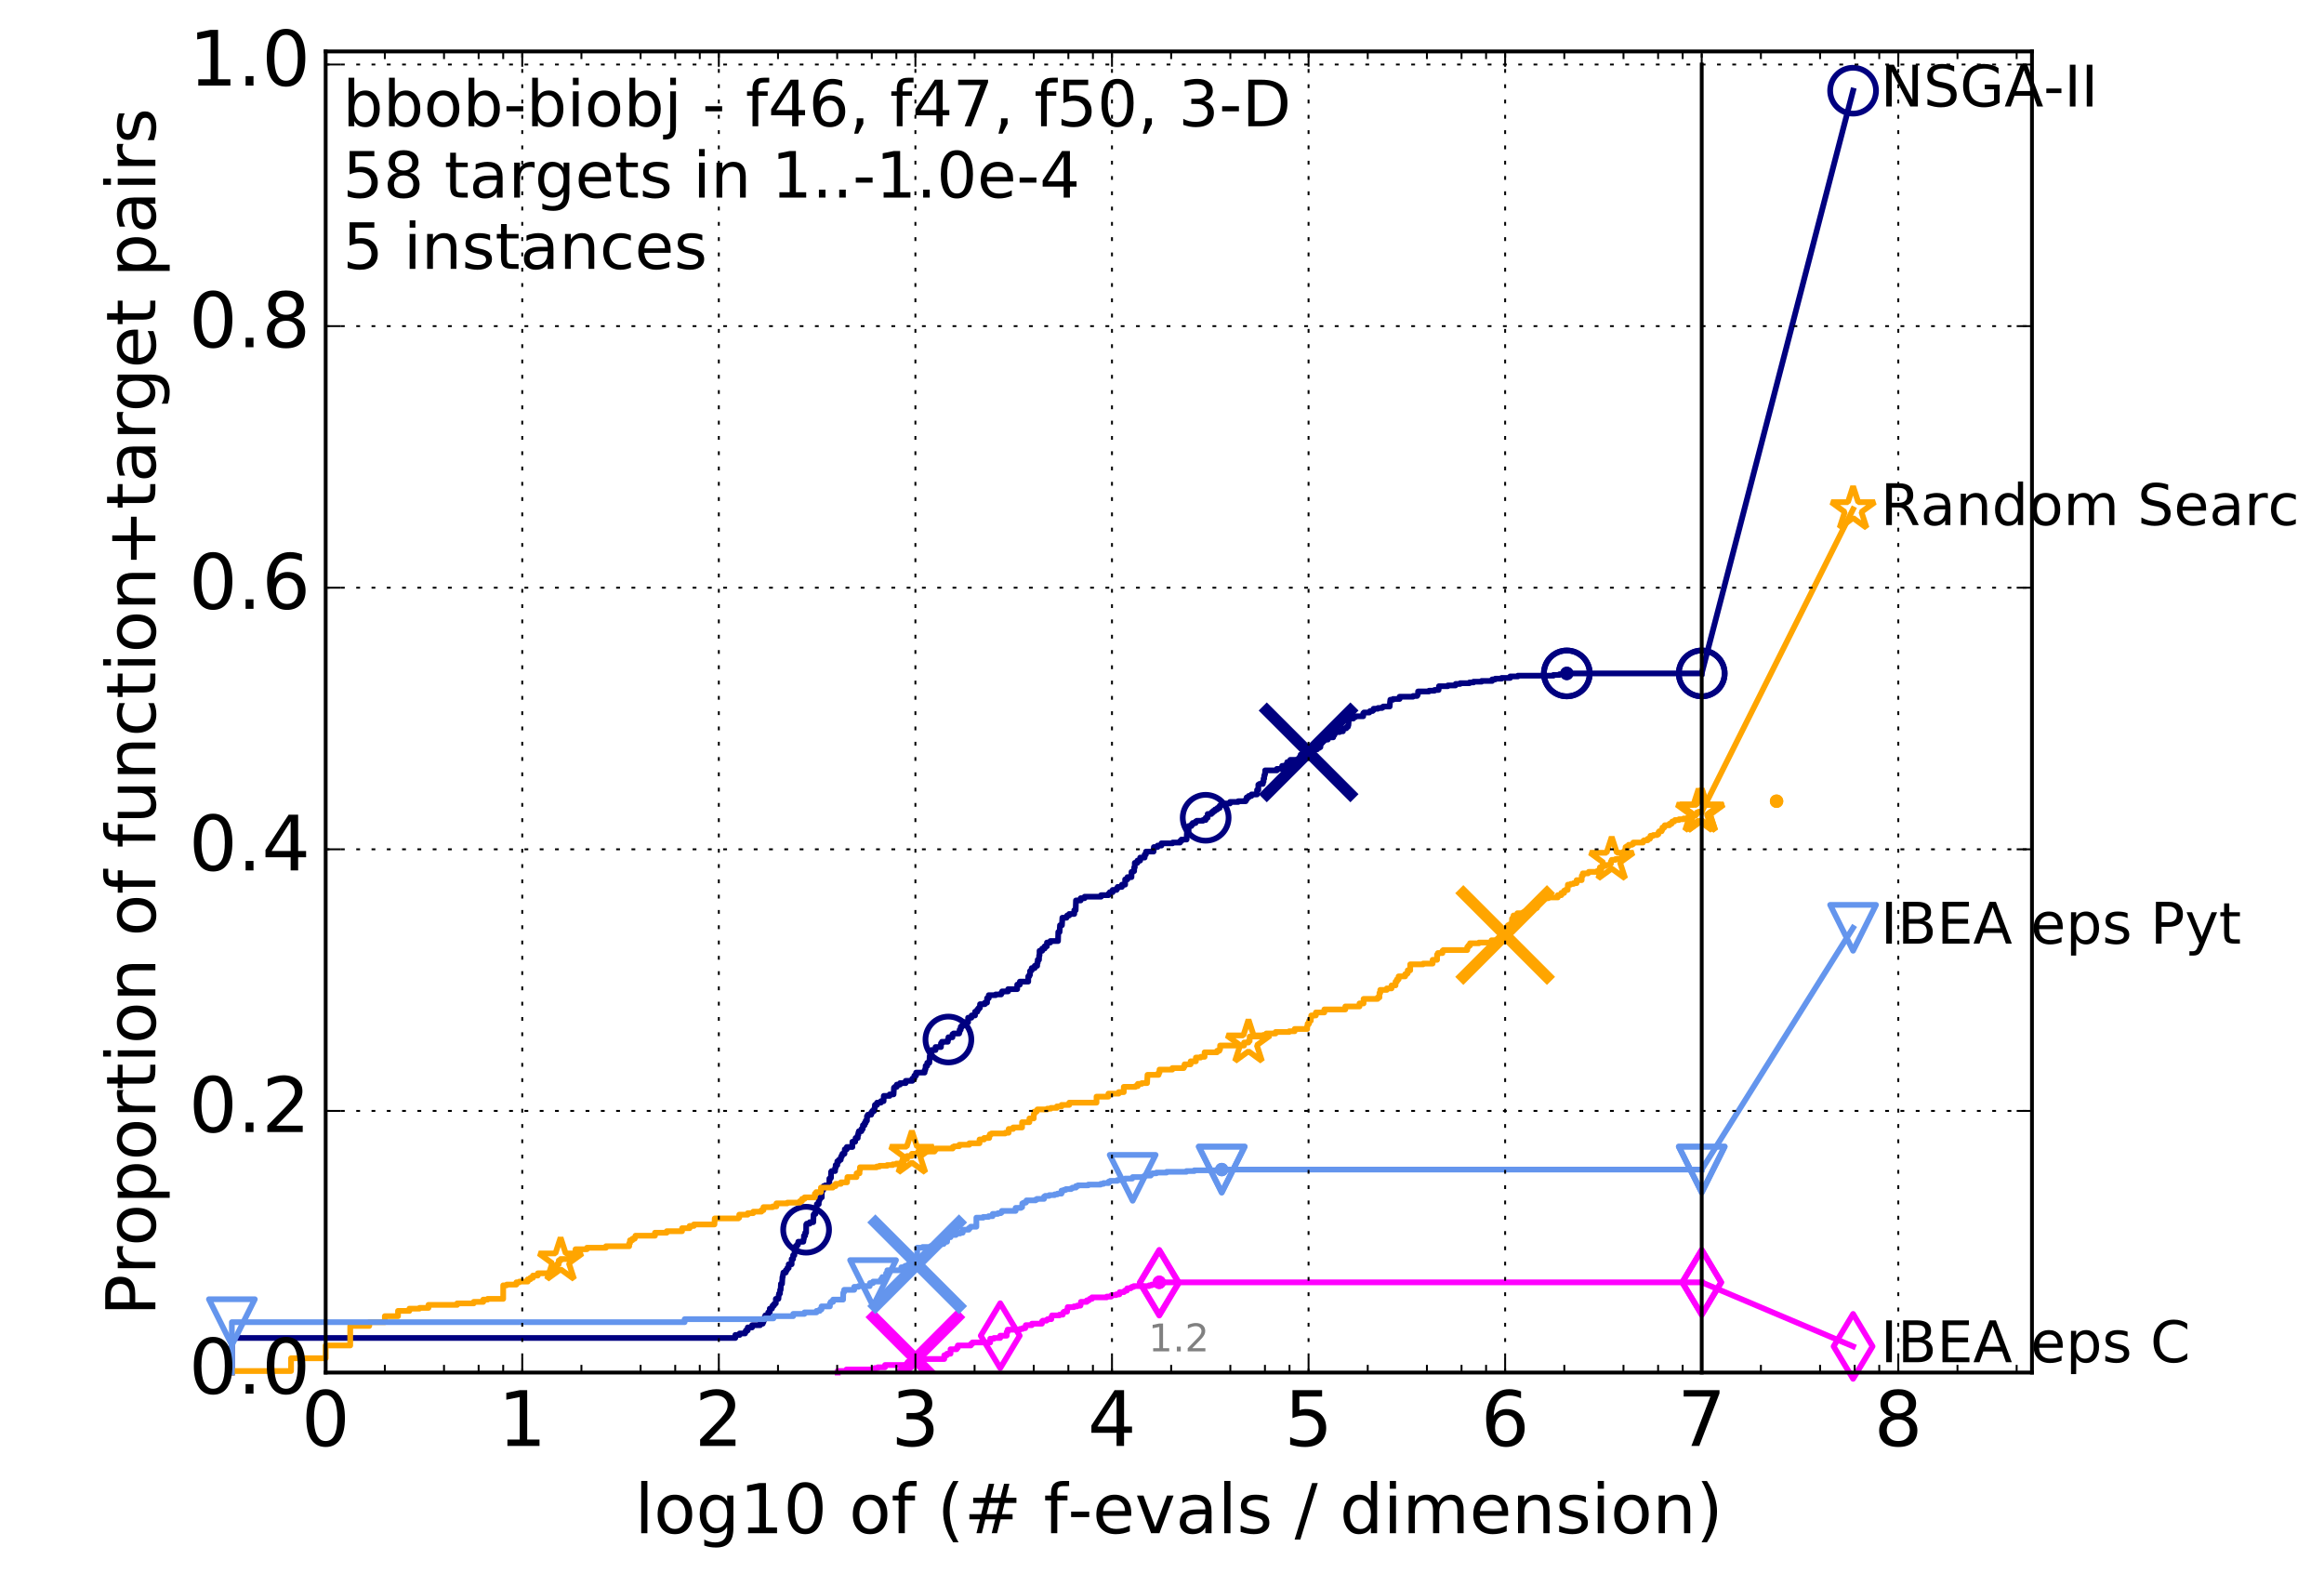 <?xml version="1.0" encoding="utf-8" standalone="no"?>
<!DOCTYPE svg PUBLIC "-//W3C//DTD SVG 1.1//EN"
  "http://www.w3.org/Graphics/SVG/1.1/DTD/svg11.dtd">
<!-- Created with matplotlib (http://matplotlib.org/) -->
<svg height="415pt" version="1.1" viewBox="0 0 608 415" width="608pt" xmlns="http://www.w3.org/2000/svg" xmlns:xlink="http://www.w3.org/1999/xlink">
 <defs>
  <style type="text/css">
*{stroke-linecap:butt;stroke-linejoin:round;stroke-miterlimit:100000;}
  </style>
 </defs>
 <g id="figure_1">
  <g id="patch_1">
   <path d="M 0 415.456 
L 608.749 415.456 
L 608.749 0 
L 0 0 
z
" style="fill:#ffffff;"/>
  </g>
  <g id="axes_1">
   <g id="patch_2">
    <path d="M 85.2 359.056 
L 531.6 359.056 
L 531.6 13.456 
L 85.2 13.456 
z
" style="fill:#ffffff;"/>
   </g>
   <g id="line2d_1">
    <defs>
     <path d="M 0 1.5 
C 0.398 1.5 0.779 1.342 1.061 1.061 
C 1.342 0.779 1.5 0.398 1.5 0 
C 1.5 -0.398 1.342 -0.779 1.061 -1.061 
C 0.779 -1.342 0.398 -1.5 0 -1.5 
C -0.398 -1.5 -0.779 -1.342 -1.061 -1.061 
C -1.342 -0.779 -1.5 -0.398 -1.5 0 
C -1.5 0.398 -1.342 0.779 -1.061 1.061 
C -0.779 1.342 -0.398 1.5 0 1.5 
z
" id="m690c7dde4f" style="stroke:#000080;stroke-width:0.5;"/>
    </defs>
    <g>
     <use style="fill:#000080;stroke:#000080;stroke-width:0.5;" x="409.906" xlink:href="#m690c7dde4f" y="176.168"/>
     <use style="fill:#000080;stroke:#000080;stroke-width:0.5;" x="409.906" xlink:href="#m690c7dde4f" y="176.168"/>
    </g>
   </g>
   <g id="line2d_2">
    <path d="M 60.662 359.056 
L 60.662 350.01 
L 192.376 350.01 
L 192.376 349.224 
L 193.513 349.224 
L 193.513 348.83 
L 194.925 348.83 
L 194.925 348.437 
L 195.143 348.437 
L 195.143 348.044 
L 195.625 348.044 
L 195.625 347.257 
L 196.763 347.257 
L 196.763 346.667 
L 198.878 346.667 
L 198.878 346.274 
L 199.556 346.274 
L 199.556 345.881 
L 199.733 345.881 
L 199.733 345.291 
L 199.953 345.291 
L 199.953 344.701 
L 200.213 344.701 
L 200.213 344.111 
L 200.978 344.111 
L 200.978 343.324 
L 201.391 343.324 
L 201.391 342.341 
L 201.958 342.341 
L 201.958 341.947 
L 202.117 341.947 
L 202.117 341.554 
L 202.471 341.554 
L 202.471 341.161 
L 202.781 341.161 
L 202.781 340.964 
L 202.973 340.964 
L 202.973 339.784 
L 203.65 339.784 
L 203.724 338.801 
L 203.798 338.801 
L 203.798 338.408 
L 204.054 338.408 
L 204.09 337.424 
L 204.235 337.424 
L 204.307 335.851 
L 204.593 335.851 
L 204.699 334.081 
L 204.77 334.081 
L 204.875 333.295 
L 204.945 333.295 
L 204.945 332.901 
L 205.566 332.901 
L 205.566 332.311 
L 205.87 332.311 
L 205.97 331.721 
L 206.334 331.721 
L 206.334 330.738 
L 207.109 330.738 
L 207.109 329.362 
L 207.486 329.362 
L 207.486 328.378 
L 207.827 328.378 
L 207.919 326.805 
L 208.041 326.805 
L 208.132 326.018 
L 208.493 326.018 
L 208.493 325.625 
L 208.76 325.625 
L 208.848 324.839 
L 210.159 324.839 
L 210.269 324.052 
L 210.324 324.052 
L 210.324 323.265 
L 210.651 323.265 
L 210.651 322.479 
L 210.894 322.479 
L 210.92 320.315 
L 211.054 320.315 
L 211.054 320.119 
L 211.838 320.119 
L 211.838 319.726 
L 212.768 319.726 
L 212.842 317.759 
L 212.964 317.759 
L 212.964 317.562 
L 213.351 317.562 
L 213.423 315.989 
L 213.614 315.989 
L 213.708 315.006 
L 214.199 315.006 
L 214.199 314.219 
L 214.314 314.219 
L 214.314 313.826 
L 214.474 313.826 
L 214.474 313.433 
L 214.61 313.433 
L 214.61 313.236 
L 214.993 313.236 
L 214.993 311.663 
L 215.126 311.663 
L 215.126 311.269 
L 215.412 311.269 
L 215.478 310.286 
L 215.91 310.286 
L 215.91 310.089 
L 216.975 310.089 
L 216.975 308.32 
L 217.259 308.32 
L 217.259 308.123 
L 217.399 308.123 
L 217.419 306.55 
L 217.559 306.55 
L 217.559 306.353 
L 218.474 306.353 
L 218.474 305.566 
L 218.626 305.566 
L 218.626 304.78 
L 219.057 304.78 
L 219.057 303.797 
L 219.481 303.797 
L 219.481 303.403 
L 219.95 303.403 
L 220.021 302.617 
L 220.216 302.617 
L 220.216 302.223 
L 220.392 302.223 
L 220.392 301.83 
L 220.928 301.83 
L 221.013 300.65 
L 221.535 300.65 
L 221.535 300.06 
L 222.999 300.06 
L 222.999 298.684 
L 223.735 298.684 
L 223.84 297.7 
L 224.403 297.7 
L 224.403 296.914 
L 224.563 296.914 
L 224.563 296.324 
L 224.693 296.324 
L 224.693 295.93 
L 225.362 295.93 
L 225.362 295.34 
L 225.709 295.34 
L 225.751 294.357 
L 226.187 294.357 
L 226.187 293.767 
L 226.482 293.767 
L 226.482 293.177 
L 226.813 293.177 
L 226.813 291.997 
L 227.048 291.997 
L 227.048 291.604 
L 227.927 291.604 
L 227.927 291.014 
L 228.212 291.014 
L 228.212 290.621 
L 228.712 290.621 
L 228.712 290.031 
L 228.833 290.031 
L 228.893 289.047 
L 229.448 289.047 
L 229.448 288.458 
L 230.463 288.458 
L 230.463 288.064 
L 231.166 288.064 
L 231.209 286.688 
L 232.75 286.688 
L 232.75 286.294 
L 233.773 286.294 
L 233.879 284.524 
L 234.098 284.524 
L 234.098 284.328 
L 234.613 284.328 
L 234.613 283.738 
L 235.458 283.738 
L 235.458 283.344 
L 236.941 283.344 
L 236.941 282.755 
L 238.682 282.755 
L 238.682 282.165 
L 239.216 282.165 
L 239.216 281.378 
L 239.664 281.378 
L 239.664 280.591 
L 241.89 280.591 
L 241.89 280.001 
L 242.05 280.001 
L 242.05 279.608 
L 242.163 279.608 
L 242.163 278.821 
L 242.581 278.821 
L 242.581 278.035 
L 243.132 278.035 
L 243.227 276.265 
L 243.421 276.265 
L 243.421 275.675 
L 243.688 275.675 
L 243.688 274.692 
L 244.754 274.692 
L 244.754 273.905 
L 246.172 273.905 
L 246.172 272.922 
L 246.424 272.922 
L 246.424 272.529 
L 247.964 272.529 
L 247.964 271.939 
L 248.121 271.939 
L 248.121 271.349 
L 249.183 271.349 
L 249.183 270.562 
L 249.442 270.562 
L 249.442 270.365 
L 250.94 270.365 
L 250.94 269.972 
L 251.055 269.972 
L 251.055 269.382 
L 251.346 269.382 
L 251.346 268.595 
L 251.702 268.595 
L 251.702 268.202 
L 252.385 268.202 
L 252.385 267.416 
L 253.274 267.416 
L 253.274 266.236 
L 254.141 266.236 
L 254.183 265.646 
L 255.09 265.646 
L 255.09 264.662 
L 255.689 264.662 
L 255.689 264.072 
L 256.022 264.072 
L 256.022 263.679 
L 256.356 263.679 
L 256.395 262.696 
L 257.657 262.696 
L 257.657 262.303 
L 258.234 262.303 
L 258.234 261.123 
L 258.677 261.123 
L 258.677 260.336 
L 260.493 260.336 
L 260.493 260.139 
L 261.925 260.139 
L 261.925 259.746 
L 262.158 259.746 
L 262.158 259.353 
L 263.739 259.353 
L 263.739 258.763 
L 266.118 258.763 
L 266.118 257.583 
L 266.81 257.583 
L 266.81 256.796 
L 269.005 256.796 
L 269.005 255.42 
L 269.282 255.42 
L 269.282 255.026 
L 269.473 255.026 
L 269.473 254.043 
L 269.688 254.043 
L 269.688 253.846 
L 269.912 253.846 
L 269.912 253.256 
L 270.699 253.256 
L 270.699 252.666 
L 271.344 252.666 
L 271.344 251.88 
L 271.485 251.88 
L 271.485 251.093 
L 271.815 251.093 
L 271.871 249.913 
L 271.963 249.913 
L 271.963 248.733 
L 272.66 248.733 
L 272.66 248.143 
L 273.302 248.143 
L 273.302 247.553 
L 273.889 247.553 
L 273.9 246.57 
L 274.785 246.57 
L 274.785 246.177 
L 276.8 246.177 
L 276.862 243.817 
L 277.203 243.817 
L 277.311 242.047 
L 277.824 242.047 
L 277.933 240.081 
L 279.03 240.081 
L 279.03 239.687 
L 279.179 239.687 
L 279.179 239.491 
L 279.723 239.491 
L 279.723 239.097 
L 281.046 239.097 
L 281.046 238.114 
L 281.413 238.114 
L 281.493 235.558 
L 282.726 235.558 
L 282.726 234.968 
L 283.758 234.968 
L 283.758 234.574 
L 288.055 234.574 
L 288.055 234.181 
L 290.02 234.181 
L 290.02 233.788 
L 290.343 233.788 
L 290.343 233.394 
L 291.093 233.394 
L 291.093 232.804 
L 292.124 232.804 
L 292.124 232.411 
L 292.386 232.411 
L 292.386 232.018 
L 293.507 232.018 
L 293.507 231.428 
L 294.355 231.428 
L 294.355 230.051 
L 294.954 230.051 
L 294.954 229.461 
L 296.018 229.461 
L 296.023 228.085 
L 296.404 228.085 
L 296.404 227.888 
L 296.713 227.888 
L 296.713 226.905 
L 296.88 226.905 
L 296.88 225.725 
L 297.563 225.725 
L 297.563 225.135 
L 298.287 225.135 
L 298.287 224.348 
L 299.46 224.348 
L 299.46 223.562 
L 299.772 223.562 
L 299.819 222.775 
L 301.794 222.775 
L 301.869 221.595 
L 302.849 221.595 
L 302.849 221.202 
L 303.849 221.202 
L 303.849 220.612 
L 306.77 220.612 
L 306.77 220.415 
L 308.717 220.415 
L 308.717 220.022 
L 309.089 220.022 
L 309.089 219.629 
L 310.439 219.629 
L 310.538 217.465 
L 310.96 217.465 
L 310.96 216.089 
L 311.674 216.089 
L 311.674 215.695 
L 312.019 215.695 
L 312.019 215.302 
L 312.795 215.302 
L 312.795 214.909 
L 313.099 214.909 
L 313.099 214.712 
L 314.711 214.712 
L 314.711 214.516 
L 315.426 214.516 
L 315.426 213.926 
L 315.942 213.926 
L 315.942 212.942 
L 316.918 212.942 
L 316.918 212.549 
L 317.357 212.549 
L 317.357 212.156 
L 317.871 212.156 
L 317.871 211.762 
L 318.489 211.762 
L 318.489 211.369 
L 319.086 211.369 
L 319.086 210.779 
L 319.293 210.779 
L 319.293 210.582 
L 319.82 210.582 
L 319.82 210.189 
L 321.782 210.189 
L 321.782 209.796 
L 323.932 209.796 
L 323.932 209.599 
L 325.889 209.599 
L 325.889 209.206 
L 326.14 209.206 
L 326.14 208.616 
L 326.673 208.616 
L 326.673 208.223 
L 327.406 208.223 
L 327.406 207.829 
L 328.868 207.829 
L 328.868 206.649 
L 329.201 206.649 
L 329.201 205.273 
L 329.49 205.273 
L 329.49 205.076 
L 330.383 205.076 
L 330.383 204.486 
L 330.566 204.486 
L 330.566 203.7 
L 330.733 203.7 
L 330.733 202.913 
L 330.86 202.913 
L 330.86 202.52 
L 330.983 202.52 
L 330.983 201.536 
L 334.045 201.536 
L 334.045 201.143 
L 335.431 201.143 
L 335.431 200.356 
L 336.23 200.356 
L 336.23 200.16 
L 336.694 200.16 
L 336.756 199.373 
L 337.553 199.373 
L 337.553 198.783 
L 339.899 198.783 
L 339.899 198.587 
L 340.079 198.587 
L 340.079 197.997 
L 340.282 197.997 
L 340.282 197.407 
L 341.702 197.407 
L 341.702 197.21 
L 341.934 197.21 
L 341.934 196.817 
L 342.679 196.817 
L 342.679 196.62 
L 342.797 196.62 
L 342.797 196.423 
L 342.95 196.423 
L 342.95 196.227 
L 343.665 196.227 
L 343.665 196.03 
L 344.593 196.03 
L 344.618 195.637 
L 345.173 195.637 
L 345.173 195.44 
L 345.444 195.44 
L 345.453 194.457 
L 345.716 194.457 
L 345.716 194.26 
L 345.869 194.26 
L 345.869 194.064 
L 346.015 194.064 
L 346.015 193.67 
L 346.486 193.67 
L 346.486 193.474 
L 347.39 193.474 
L 347.464 192.884 
L 348.789 192.884 
L 348.789 192.294 
L 349.1 192.294 
L 349.102 191.9 
L 349.296 191.9 
L 349.296 191.507 
L 350.471 191.507 
L 350.471 191.31 
L 351.34 191.31 
L 351.343 190.72 
L 351.588 190.72 
L 351.588 190.524 
L 352.212 190.524 
L 352.316 190.13 
L 352.641 190.13 
L 352.641 189.737 
L 352.771 189.737 
L 352.865 188.361 
L 352.914 188.361 
L 352.916 187.967 
L 354.064 187.967 
L 354.064 187.574 
L 354.64 187.574 
L 354.64 187.377 
L 356.641 187.377 
L 356.641 186.591 
L 356.823 186.591 
L 356.823 186.394 
L 358.257 186.394 
L 358.257 186.197 
L 358.429 186.197 
L 358.429 186.001 
L 359.096 186.001 
L 359.096 185.804 
L 359.33 185.804 
L 359.355 185.411 
L 360.493 185.411 
L 360.493 185.214 
L 361.575 185.214 
L 361.575 185.017 
L 361.888 185.017 
L 361.888 184.821 
L 363.566 184.821 
L 363.675 183.444 
L 363.703 183.444 
L 363.734 183.051 
L 364.449 183.051 
L 364.449 182.854 
L 366.157 182.854 
L 366.158 182.264 
L 369.673 182.264 
L 369.673 182.068 
L 370.726 182.068 
L 370.726 181.871 
L 370.87 181.871 
L 370.969 181.478 
L 370.99 181.478 
L 370.991 180.888 
L 373.843 180.888 
L 373.843 180.691 
L 375.284 180.691 
L 375.284 180.494 
L 376.364 180.494 
L 376.459 179.511 
L 378.771 179.511 
L 378.771 179.314 
L 380.771 179.314 
L 380.821 178.921 
L 382.008 178.921 
L 382.008 178.724 
L 384.45 178.724 
L 384.45 178.528 
L 385.503 178.528 
L 385.503 178.331 
L 387.607 178.331 
L 387.607 178.135 
L 390.373 178.135 
L 390.373 177.741 
L 391.186 177.741 
L 391.186 177.545 
L 392.834 177.545 
L 392.834 177.348 
L 395.091 177.348 
L 395.092 176.955 
L 397.104 176.955 
L 397.104 176.758 
L 406.404 176.758 
L 406.404 176.561 
L 408.002 176.561 
L 408.002 176.365 
L 409.906 176.365 
L 409.906 176.168 
L 445.2 176.168 
L 445.2 176.168 
" style="fill:none;stroke:#000080;stroke-linecap:square;stroke-width:1.5;"/>
   </g>
   <g id="line2d_3">
    <defs>
     <path d="M 0 6 
C 1.591 6 3.117 5.368 4.243 4.243 
C 5.368 3.117 6 1.591 6 0 
C 6 -1.591 5.368 -3.117 4.243 -4.243 
C 3.117 -5.368 1.591 -6 0 -6 
C -1.591 -6 -3.117 -5.368 -4.243 -4.243 
C -5.368 -3.117 -6 -1.591 -6 0 
C -6 1.591 -5.368 3.117 -4.243 4.243 
C -3.117 5.368 -1.591 6 0 6 
z
" id="m4941dd3451" style="stroke:#000080;stroke-width:1.5;"/>
    </defs>
    <g>
     <use style="fill:none;stroke:#000080;stroke-width:1.5;" x="210.894" xlink:href="#m4941dd3451" y="321.692"/>
     <use style="fill:none;stroke:#000080;stroke-width:1.5;" x="248.121" xlink:href="#m4941dd3451" y="271.939"/>
     <use style="fill:none;stroke:#000080;stroke-width:1.5;" x="315.426" xlink:href="#m4941dd3451" y="213.926"/>
     <use style="fill:none;stroke:#000080;stroke-width:1.5;" x="409.906" xlink:href="#m4941dd3451" y="176.168"/>
     <use style="fill:none;stroke:#000080;stroke-width:1.5;" x="409.906" xlink:href="#m4941dd3451" y="176.168"/>
     <use style="fill:none;stroke:#000080;stroke-width:1.5;" x="445.2" xlink:href="#m4941dd3451" y="176.168"/>
    </g>
   </g>
   <g id="line2d_4"/>
   <g id="line2d_5">
    <path clip-path="url(#p93273733e4)" d="M 342.352 196.817 
" style="fill:none;stroke:#000080;stroke-linecap:square;"/>
    <defs>
     <path d="M -12 12 
L 12 -12 
M -12 -12 
L 12 12 
" id="md5fb87590e" style="stroke:#000080;stroke-width:3.0;"/>
    </defs>
    <g clip-path="url(#p93273733e4)">
     <use style="fill:#000080;stroke:#000080;stroke-width:3.0;" x="342.352" xlink:href="#md5fb87590e" y="196.817"/>
    </g>
   </g>
   <g id="line2d_6">
    <defs>
     <path d="M 0 1.5 
C 0.398 1.5 0.779 1.342 1.061 1.061 
C 1.342 0.779 1.5 0.398 1.5 0 
C 1.5 -0.398 1.342 -0.779 1.061 -1.061 
C 0.779 -1.342 0.398 -1.5 0 -1.5 
C -0.398 -1.5 -0.779 -1.342 -1.061 -1.061 
C -1.342 -0.779 -1.5 -0.398 -1.5 0 
C -1.5 0.398 -1.342 0.779 -1.061 1.061 
C -0.779 1.342 -0.398 1.5 0 1.5 
z
" id="m9e0d499e93" style="stroke:#ff00ff;stroke-width:0.5;"/>
    </defs>
    <g>
     <use style="fill:#ff00ff;stroke:#ff00ff;stroke-width:0.5;" x="303.288" xlink:href="#m9e0d499e93" y="335.458"/>
     <use style="fill:#ff00ff;stroke:#ff00ff;stroke-width:0.5;" x="303.288" xlink:href="#m9e0d499e93" y="335.458"/>
    </g>
   </g>
   <g id="line2d_7">
    <path d="M 219.15 359.056 
L 219.15 358.663 
L 221.435 358.663 
L 221.435 358.27 
L 228.857 358.27 
L 228.857 357.876 
L 229.645 357.876 
L 229.645 357.68 
L 231.541 357.68 
L 231.541 357.09 
L 237.436 357.09 
L 237.477 356.303 
L 238.238 356.303 
L 238.332 355.517 
L 247.038 355.517 
L 247.038 354.533 
L 247.718 354.533 
L 247.718 354.14 
L 248.675 354.14 
L 248.675 352.96 
L 250.279 352.96 
L 250.279 352.567 
L 250.585 352.567 
L 250.585 351.977 
L 253.986 351.977 
L 253.986 351.583 
L 254.352 351.583 
L 254.398 351.19 
L 259.061 351.19 
L 259.061 350.207 
L 260.031 350.207 
L 260.031 350.01 
L 261.676 350.01 
L 261.676 349.42 
L 263.374 349.42 
L 263.374 348.437 
L 263.615 348.437 
L 263.615 347.847 
L 266.834 347.847 
L 266.834 347.65 
L 267.524 347.65 
L 267.524 347.454 
L 268.228 347.454 
L 268.228 347.06 
L 268.365 347.06 
L 268.365 346.667 
L 269.954 346.667 
L 269.963 346.274 
L 272.589 346.274 
L 272.589 345.684 
L 272.808 345.684 
L 272.808 345.487 
L 273.781 345.487 
L 273.781 345.291 
L 274.054 345.291 
L 274.054 345.094 
L 275.045 345.094 
L 275.045 344.504 
L 275.189 344.504 
L 275.207 344.111 
L 277.161 344.111 
L 277.161 343.914 
L 278.049 343.914 
L 278.137 343.324 
L 278.362 343.324 
L 278.362 343.127 
L 279.176 343.127 
L 279.182 342.537 
L 279.302 342.537 
L 279.317 341.947 
L 280.955 341.947 
L 280.955 341.751 
L 281.781 341.751 
L 281.781 341.554 
L 282.666 341.554 
L 282.774 340.964 
L 282.787 340.964 
L 282.787 340.571 
L 284.326 340.571 
L 284.326 340.178 
L 284.913 340.178 
L 284.913 339.981 
L 285.079 339.981 
L 285.079 339.784 
L 285.684 339.784 
L 285.689 339.391 
L 289.538 339.391 
L 289.538 339.194 
L 290.718 339.194 
L 290.802 338.801 
L 292.023 338.801 
L 292.023 338.604 
L 292.868 338.604 
L 292.932 338.014 
L 294.053 338.014 
L 294.053 337.818 
L 294.27 337.818 
L 294.27 337.621 
L 294.823 337.621 
L 294.893 337.031 
L 295.801 337.031 
L 295.801 336.834 
L 296.114 336.834 
L 296.114 336.638 
L 296.626 336.638 
L 296.626 336.441 
L 300.624 336.441 
L 300.624 336.244 
L 301.289 336.244 
L 301.289 336.048 
L 302.026 336.048 
L 302.026 335.851 
L 302.369 335.851 
L 302.369 335.654 
L 303.288 335.654 
L 303.288 335.458 
L 445.2 335.458 
L 445.2 335.458 
" style="fill:none;stroke:#ff00ff;stroke-linecap:square;stroke-width:1.5;"/>
   </g>
   <g id="line2d_8">
    <defs>
     <path d="M -0 8.485 
L 5.091 0 
L 0 -8.485 
L -5.091 -0 
z
" id="m710fc0dd1f" style="stroke:#ff00ff;stroke-linejoin:miter;stroke-width:1.5;"/>
    </defs>
    <g>
     <use style="fill:none;stroke:#ff00ff;stroke-linejoin:miter;stroke-width:1.5;" x="261.676" xlink:href="#m710fc0dd1f" y="349.42"/>
     <use style="fill:none;stroke:#ff00ff;stroke-linejoin:miter;stroke-width:1.5;" x="303.288" xlink:href="#m710fc0dd1f" y="335.654"/>
     <use style="fill:none;stroke:#ff00ff;stroke-linejoin:miter;stroke-width:1.5;" x="303.288" xlink:href="#m710fc0dd1f" y="335.458"/>
     <use style="fill:none;stroke:#ff00ff;stroke-linejoin:miter;stroke-width:1.5;" x="445.2" xlink:href="#m710fc0dd1f" y="335.458"/>
    </g>
   </g>
   <g id="line2d_9"/>
   <g id="line2d_10">
    <path clip-path="url(#p93273733e4)" d="M 239.486 355.517 
" style="fill:none;stroke:#ff00ff;stroke-linecap:square;"/>
    <defs>
     <path d="M -12 12 
L 12 -12 
M -12 -12 
L 12 12 
" id="m27fea59157" style="stroke:#ff00ff;stroke-width:3.0;"/>
    </defs>
    <g clip-path="url(#p93273733e4)">
     <use style="fill:#ff00ff;stroke:#ff00ff;stroke-width:3.0;" x="239.486" xlink:href="#m27fea59157" y="355.517"/>
    </g>
   </g>
   <g id="line2d_11">
    <defs>
     <path d="M 0 1.5 
C 0.398 1.5 0.779 1.342 1.061 1.061 
C 1.342 0.779 1.5 0.398 1.5 0 
C 1.5 -0.398 1.342 -0.779 1.061 -1.061 
C 0.779 -1.342 0.398 -1.5 0 -1.5 
C -0.398 -1.5 -0.779 -1.342 -1.061 -1.061 
C -1.342 -0.779 -1.5 -0.398 -1.5 0 
C -1.5 0.398 -1.342 0.779 -1.061 1.061 
C -0.779 1.342 -0.398 1.5 0 1.5 
z
" id="mcf0484004e" style="stroke:#ffa500;stroke-width:0.5;"/>
    </defs>
    <g>
     <use style="fill:#ffa500;stroke:#ffa500;stroke-width:0.5;" x="464.779" xlink:href="#mcf0484004e" y="209.599"/>
     <use style="fill:#ffa500;stroke:#ffa500;stroke-width:0.5;" x="464.779" xlink:href="#mcf0484004e" y="209.599"/>
    </g>
   </g>
   <g id="line2d_12">
    <path d="M 60.662 359.056 
L 60.662 358.663 
L 76.144 358.663 
L 76.144 355.32 
L 85.2 355.32 
L 85.2 351.977 
L 91.625 351.977 
L 91.625 346.864 
L 96.609 346.864 
L 96.609 345.881 
L 100.682 345.881 
L 100.682 344.307 
L 104.125 344.307 
L 104.125 342.931 
L 107.107 342.931 
L 107.107 342.341 
L 109.738 342.341 
L 109.738 342.144 
L 112.091 342.144 
L 112.091 341.357 
L 119.606 341.357 
L 119.606 340.964 
L 123.943 340.964 
L 123.943 340.571 
L 126.427 340.571 
L 126.427 339.981 
L 127.572 339.981 
L 127.572 339.784 
L 131.645 339.784 
L 131.645 336.244 
L 132.556 336.244 
L 132.556 336.048 
L 135.088 336.048 
L 135.088 335.458 
L 135.871 335.458 
L 135.871 335.261 
L 138.07 335.261 
L 138.07 334.671 
L 138.757 334.671 
L 138.757 334.278 
L 139.424 334.278 
L 139.424 333.688 
L 140.701 333.688 
L 140.701 333.098 
L 144.669 333.098 
L 144.669 332.705 
L 145.183 332.705 
L 145.183 331.721 
L 145.685 331.721 
L 145.685 330.738 
L 146.176 330.738 
L 146.176 329.755 
L 146.656 329.755 
L 146.656 329.362 
L 148.914 329.362 
L 148.914 328.378 
L 150.167 328.378 
L 150.167 327.985 
L 150.569 327.985 
L 150.569 326.805 
L 153.552 326.805 
L 153.552 326.412 
L 158.536 326.412 
L 158.536 326.018 
L 164.609 326.018 
L 164.609 325.232 
L 164.821 325.232 
L 164.821 324.445 
L 165.444 324.445 
L 165.444 324.052 
L 166.051 324.052 
L 166.051 323.659 
L 166.249 323.659 
L 166.249 323.265 
L 171.351 323.265 
L 171.351 322.479 
L 174.432 322.479 
L 174.432 322.085 
L 178.436 322.085 
L 178.436 321.299 
L 180.408 321.299 
L 180.408 320.709 
L 181.532 320.709 
L 181.532 320.315 
L 186.911 320.315 
L 186.99 318.742 
L 193.16 318.742 
L 193.16 318.546 
L 193.396 318.546 
L 193.396 317.759 
L 195.625 317.759 
L 195.625 317.366 
L 197.064 317.366 
L 197.064 316.972 
L 199.197 316.972 
L 199.197 316.579 
L 199.733 316.579 
L 199.733 315.792 
L 202.157 315.792 
L 202.157 315.596 
L 203.125 315.596 
L 203.125 314.809 
L 205.97 314.809 
L 205.97 314.613 
L 209.255 314.613 
L 209.255 314.219 
L 209.824 314.219 
L 209.824 313.629 
L 210.488 313.629 
L 210.488 313.236 
L 213.183 313.236 
L 213.183 312.253 
L 213.518 312.253 
L 213.518 311.859 
L 214.769 311.859 
L 214.769 310.679 
L 217.875 310.679 
L 217.875 310.286 
L 218.607 310.286 
L 218.607 309.696 
L 220.003 309.696 
L 220.003 309.303 
L 221.601 309.303 
L 221.701 307.926 
L 224.078 307.926 
L 224.093 306.943 
L 224.866 306.943 
L 224.866 306.156 
L 224.98 306.156 
L 224.98 305.37 
L 229.354 305.37 
L 229.354 305.173 
L 230.092 305.173 
L 230.092 304.976 
L 232.086 304.976 
L 232.086 304.78 
L 233.561 304.78 
L 233.561 304.583 
L 234.511 304.583 
L 234.511 304.386 
L 236.392 304.386 
L 236.392 303.207 
L 237.289 303.207 
L 237.289 302.42 
L 238.558 302.42 
L 238.558 301.83 
L 240.196 301.83 
L 240.196 301.24 
L 244.458 301.24 
L 244.458 300.847 
L 244.783 300.847 
L 244.783 300.453 
L 249.231 300.453 
L 249.231 300.06 
L 249.627 300.06 
L 249.627 299.863 
L 250.958 299.863 
L 250.958 299.47 
L 253.589 299.47 
L 253.589 299.077 
L 256.262 299.077 
L 256.262 298.094 
L 257.452 298.094 
L 257.452 297.7 
L 258.796 297.7 
L 258.796 297.11 
L 258.977 297.11 
L 258.977 296.717 
L 259.36 296.717 
L 259.36 296.52 
L 262.985 296.52 
L 262.985 296.324 
L 263.886 296.324 
L 263.886 295.34 
L 265.068 295.34 
L 265.068 294.947 
L 267.39 294.947 
L 267.39 293.571 
L 269.313 293.571 
L 269.313 292.587 
L 270.443 292.587 
L 270.443 291.604 
L 270.558 291.604 
L 270.558 290.817 
L 271.199 290.817 
L 271.262 290.424 
L 271.398 290.424 
L 271.398 290.227 
L 273.979 290.227 
L 273.979 290.031 
L 274.922 290.031 
L 274.922 289.834 
L 276.496 289.834 
L 276.496 289.441 
L 277.719 289.441 
L 277.719 289.047 
L 279.738 289.047 
L 279.738 288.458 
L 286.87 288.458 
L 286.87 286.884 
L 289.983 286.884 
L 289.983 286.098 
L 292.67 286.098 
L 292.67 285.704 
L 294 285.704 
L 294 284.328 
L 297.053 284.328 
L 297.053 284.131 
L 297.676 284.131 
L 297.676 283.541 
L 298.695 283.541 
L 298.695 283.344 
L 300.096 283.344 
L 300.206 281.181 
L 303.115 281.181 
L 303.115 280.591 
L 303.348 280.591 
L 303.348 279.805 
L 306.699 279.805 
L 306.699 279.411 
L 309.68 279.411 
L 309.68 279.018 
L 309.902 279.018 
L 309.902 278.428 
L 311.485 278.428 
L 311.485 277.642 
L 312.865 277.642 
L 312.865 276.658 
L 314.131 276.658 
L 314.131 276.462 
L 315.146 276.462 
L 315.146 275.282 
L 318.394 275.282 
L 318.394 274.888 
L 319.016 274.888 
L 319.016 274.495 
L 319.196 274.495 
L 319.196 273.512 
L 325.471 273.512 
L 325.471 272.725 
L 326.628 272.725 
L 326.628 272.332 
L 326.936 272.332 
L 326.936 271.152 
L 330.546 271.152 
L 330.546 270.759 
L 331.278 270.759 
L 331.278 270.365 
L 333.718 270.365 
L 333.718 269.972 
L 337.277 269.972 
L 337.277 269.775 
L 338.699 269.775 
L 338.699 269.185 
L 341.976 269.185 
L 341.976 268.399 
L 342.1 268.399 
L 342.1 267.809 
L 342.475 267.809 
L 342.475 267.022 
L 342.933 267.022 
L 342.933 266.236 
L 343.049 266.236 
L 343.049 265.646 
L 344.252 265.646 
L 344.252 264.859 
L 346.469 264.859 
L 346.469 264.072 
L 351.961 264.072 
L 351.961 263.286 
L 355.669 263.286 
L 355.669 262.499 
L 356.734 262.499 
L 356.734 261.319 
L 360.416 261.319 
L 360.416 260.926 
L 360.89 260.926 
L 360.89 259.746 
L 361.103 259.746 
L 361.103 258.959 
L 362.812 258.959 
L 362.812 258.566 
L 364.057 258.566 
L 364.057 257.779 
L 365.097 257.779 
L 365.097 256.796 
L 365.464 256.796 
L 365.464 256.206 
L 365.899 256.206 
L 365.899 255.42 
L 367.612 255.42 
L 367.612 254.83 
L 368.048 254.83 
L 368.048 254.633 
L 368.279 254.633 
L 368.279 253.846 
L 368.935 253.846 
L 368.935 252.273 
L 372.314 252.273 
L 372.314 252.076 
L 374.804 252.076 
L 374.804 251.093 
L 375.962 251.093 
L 375.962 249.717 
L 376.179 249.717 
L 376.179 249.323 
L 377.371 249.323 
L 377.371 248.733 
L 377.588 248.733 
L 377.588 248.537 
L 383.856 248.537 
L 383.856 247.75 
L 384.15 247.75 
L 384.15 247.357 
L 384.572 247.357 
L 384.572 246.767 
L 386.925 246.767 
L 386.925 246.57 
L 390.207 246.57 
L 390.207 245.98 
L 392.188 245.98 
L 392.188 245.587 
L 393.657 245.587 
L 393.657 244.604 
L 393.783 244.604 
L 393.878 243.227 
L 394.36 243.227 
L 394.36 242.244 
L 394.523 242.244 
L 394.523 242.047 
L 394.85 242.047 
L 394.85 241.85 
L 395.484 241.85 
L 395.592 240.277 
L 395.878 240.277 
L 395.965 239.491 
L 396.967 239.491 
L 396.967 238.901 
L 398.385 238.901 
L 398.385 238.704 
L 398.756 238.704 
L 398.756 238.507 
L 399.409 238.507 
L 399.409 238.311 
L 399.802 238.311 
L 399.802 237.721 
L 401.008 237.721 
L 401.008 237.524 
L 402.078 237.524 
L 402.146 236.344 
L 402.596 236.344 
L 402.596 234.968 
L 405.123 234.968 
L 405.123 234.771 
L 407.542 234.771 
L 407.542 234.181 
L 408.475 234.181 
L 408.475 233.591 
L 409.196 233.591 
L 409.196 233.001 
L 409.549 233.001 
L 409.549 232.804 
L 410.126 232.804 
L 410.182 231.428 
L 410.908 231.428 
L 410.908 231.231 
L 411.678 231.231 
L 411.678 231.034 
L 412.471 231.034 
L 412.471 230.248 
L 413.79 230.248 
L 413.83 229.068 
L 414.098 229.068 
L 414.098 228.478 
L 415.467 228.478 
L 415.467 228.281 
L 415.643 228.281 
L 415.643 228.085 
L 417.794 228.085 
L 417.794 227.888 
L 418.271 227.888 
L 418.345 227.495 
L 418.507 227.495 
L 418.562 226.905 
L 418.933 226.905 
L 418.933 226.708 
L 419.426 226.708 
L 419.426 226.511 
L 420.097 226.511 
L 420.097 226.315 
L 421.231 226.315 
L 421.231 225.921 
L 421.462 225.921 
L 421.462 225.332 
L 421.653 225.332 
L 421.653 224.938 
L 422.637 224.938 
L 422.637 224.742 
L 423.895 224.742 
L 423.895 224.545 
L 424.349 224.545 
L 424.349 223.955 
L 424.748 223.955 
L 424.831 223.168 
L 424.883 223.168 
L 424.925 222.578 
L 425.175 222.578 
L 425.28 221.595 
L 425.577 221.595 
L 425.577 221.398 
L 426.089 221.398 
L 426.089 221.005 
L 426.961 221.005 
L 426.961 220.808 
L 427.288 220.808 
L 427.288 220.415 
L 429.837 220.415 
L 429.871 220.022 
L 430.095 220.022 
L 430.095 219.825 
L 431.062 219.825 
L 431.062 219.432 
L 431.645 219.432 
L 431.645 219.235 
L 431.784 219.235 
L 431.784 218.645 
L 432.497 218.645 
L 432.497 218.449 
L 433.534 218.449 
L 433.534 218.252 
L 433.855 218.252 
L 433.918 217.662 
L 434.085 217.662 
L 434.085 217.465 
L 434.703 217.465 
L 434.703 217.072 
L 434.916 217.072 
L 434.916 216.482 
L 435.408 216.482 
L 435.408 216.285 
L 435.525 216.285 
L 435.525 215.892 
L 436.758 215.892 
L 436.758 215.499 
L 437.319 215.499 
L 437.343 215.106 
L 437.487 215.106 
L 437.487 214.909 
L 438.018 214.909 
L 438.018 214.712 
L 438.201 214.712 
L 438.201 214.516 
L 439.253 214.516 
L 439.253 214.319 
L 440.452 214.319 
L 440.452 214.122 
L 441.44 214.122 
L 441.44 213.926 
L 441.939 213.926 
L 441.939 213.729 
L 442.478 213.729 
L 442.478 213.532 
L 442.913 213.532 
L 442.913 213.336 
L 443.603 213.336 
L 443.603 212.942 
L 443.938 212.942 
L 443.938 212.549 
L 444.385 212.549 
L 444.385 212.352 
L 445.2 212.352 
L 445.2 212.352 
" style="fill:none;stroke:#ffa500;stroke-linecap:square;stroke-width:1.5;"/>
   </g>
   <g id="line2d_13">
    <defs>
     <path d="M 0 -6 
L -1.347 -1.854 
L -5.706 -1.854 
L -2.18 0.708 
L -3.527 4.854 
L -0 2.292 
L 3.527 4.854 
L 2.18 0.708 
L 5.706 -1.854 
L 1.347 -1.854 
z
" id="m787c7acbf2" style="stroke:#ffa500;stroke-linejoin:bevel;stroke-width:1.5;"/>
    </defs>
    <g>
     <use style="fill:none;stroke:#ffa500;stroke-linejoin:bevel;stroke-width:1.5;" x="146.656" xlink:href="#m787c7acbf2" y="329.755"/>
     <use style="fill:none;stroke:#ffa500;stroke-linejoin:bevel;stroke-width:1.5;" x="238.558" xlink:href="#m787c7acbf2" y="301.83"/>
     <use style="fill:none;stroke:#ffa500;stroke-linejoin:bevel;stroke-width:1.5;" x="326.628" xlink:href="#m787c7acbf2" y="272.725"/>
     <use style="fill:none;stroke:#ffa500;stroke-linejoin:bevel;stroke-width:1.5;" x="421.653" xlink:href="#m787c7acbf2" y="224.938"/>
     <use style="fill:none;stroke:#ffa500;stroke-linejoin:bevel;stroke-width:1.5;" x="444.385" xlink:href="#m787c7acbf2" y="212.352"/>
     <use style="fill:none;stroke:#ffa500;stroke-linejoin:bevel;stroke-width:1.5;" x="445.2" xlink:href="#m787c7acbf2" y="212.352"/>
    </g>
   </g>
   <g id="line2d_14"/>
   <g id="line2d_15">
    <path clip-path="url(#p93273733e4)" d="M 393.771 244.604 
" style="fill:none;stroke:#ffa500;stroke-linecap:square;"/>
    <defs>
     <path d="M -12 12 
L 12 -12 
M -12 -12 
L 12 12 
" id="ma3b9579488" style="stroke:#ffa500;stroke-width:3.0;"/>
    </defs>
    <g clip-path="url(#p93273733e4)">
     <use style="fill:#ffa500;stroke:#ffa500;stroke-width:3.0;" x="393.771" xlink:href="#ma3b9579488" y="244.604"/>
    </g>
   </g>
   <g id="line2d_16">
    <defs>
     <path d="M 0 1.5 
C 0.398 1.5 0.779 1.342 1.061 1.061 
C 1.342 0.779 1.5 0.398 1.5 0 
C 1.5 -0.398 1.342 -0.779 1.061 -1.061 
C 0.779 -1.342 0.398 -1.5 0 -1.5 
C -0.398 -1.5 -0.779 -1.342 -1.061 -1.061 
C -1.342 -0.779 -1.5 -0.398 -1.5 0 
C -1.5 0.398 -1.342 0.779 -1.061 1.061 
C -0.779 1.342 -0.398 1.5 0 1.5 
z
" id="mf1ada5c246" style="stroke:#6495ed;stroke-width:0.5;"/>
    </defs>
    <g>
     <use style="fill:#6495ed;stroke:#6495ed;stroke-width:0.5;" x="319.626" xlink:href="#mf1ada5c246" y="305.96"/>
     <use style="fill:#6495ed;stroke:#6495ed;stroke-width:0.5;" x="319.626" xlink:href="#mf1ada5c246" y="305.96"/>
    </g>
   </g>
   <g id="line2d_17">
    <path d="M 60.662 359.056 
L 60.662 345.881 
L 179.112 345.881 
L 179.112 345.094 
L 200.04 345.094 
L 200.04 344.897 
L 202.354 344.897 
L 202.354 344.307 
L 207.518 344.307 
L 207.518 343.717 
L 210.461 343.717 
L 210.461 343.324 
L 213.614 343.324 
L 213.614 342.931 
L 214.474 342.931 
L 214.474 342.537 
L 214.926 342.537 
L 214.926 341.751 
L 217.117 341.751 
L 217.117 340.964 
L 217.339 340.964 
L 217.339 340.571 
L 217.953 340.571 
L 217.953 339.981 
L 220.566 339.981 
L 220.601 338.211 
L 220.687 338.211 
L 220.687 338.014 
L 220.842 338.014 
L 220.842 337.424 
L 223.477 337.424 
L 223.477 336.638 
L 224.592 336.638 
L 224.592 336.441 
L 227.536 336.441 
L 227.6 335.654 
L 228.409 335.654 
L 228.409 335.261 
L 230.452 335.261 
L 230.452 334.671 
L 230.828 334.671 
L 230.828 334.081 
L 231.815 334.081 
L 231.815 333.098 
L 232.138 333.098 
L 232.138 332.311 
L 235.786 332.311 
L 235.794 331.525 
L 236.529 331.525 
L 236.529 331.328 
L 236.849 331.328 
L 236.849 331.131 
L 237.607 331.131 
L 237.607 330.738 
L 239.957 330.738 
L 239.957 326.412 
L 241.369 326.412 
L 241.369 326.215 
L 243.408 326.215 
L 243.408 326.018 
L 244.648 326.018 
L 244.648 325.822 
L 245.237 325.822 
L 245.237 325.625 
L 245.939 325.625 
L 245.939 325.428 
L 246.873 325.428 
L 246.873 325.232 
L 247.038 325.232 
L 247.038 324.839 
L 247.78 324.839 
L 247.862 323.659 
L 248.68 323.659 
L 248.68 323.069 
L 250.076 323.069 
L 250.076 322.675 
L 251.184 322.675 
L 251.184 322.479 
L 251.865 322.479 
L 251.908 321.692 
L 253.446 321.692 
L 253.446 321.299 
L 253.786 321.299 
L 253.786 321.102 
L 253.935 321.102 
L 253.935 320.905 
L 255.435 320.905 
L 255.435 318.546 
L 257.228 318.546 
L 257.228 318.349 
L 258.626 318.349 
L 258.626 318.152 
L 259.688 318.152 
L 259.694 317.562 
L 261.064 317.562 
L 261.064 317.366 
L 261.84 317.366 
L 261.84 317.169 
L 262.091 317.169 
L 262.091 316.776 
L 265.701 316.776 
L 265.701 315.989 
L 267.108 315.989 
L 267.108 315.792 
L 267.413 315.792 
L 267.447 314.809 
L 267.792 314.809 
L 267.792 314.613 
L 268.395 314.613 
L 268.395 314.416 
L 268.538 314.416 
L 268.538 314.023 
L 270.915 314.023 
L 270.915 313.826 
L 271.276 313.826 
L 271.276 313.629 
L 273.142 313.629 
L 273.146 313.039 
L 273.436 313.039 
L 273.436 312.843 
L 274.49 312.843 
L 274.49 312.646 
L 275.898 312.646 
L 275.898 312.449 
L 276.633 312.449 
L 276.633 312.253 
L 277.698 312.253 
L 277.701 311.466 
L 278.323 311.466 
L 278.323 311.269 
L 278.855 311.269 
L 278.855 311.073 
L 280.212 311.073 
L 280.212 310.876 
L 280.584 310.876 
L 280.584 310.679 
L 281.48 310.679 
L 281.482 310.286 
L 282.008 310.286 
L 282.008 310.089 
L 284.715 310.089 
L 284.715 309.893 
L 287.941 309.893 
L 287.941 309.696 
L 288.701 309.696 
L 288.701 309.499 
L 290.045 309.499 
L 290.045 309.106 
L 290.458 309.106 
L 290.458 308.91 
L 292.298 308.91 
L 292.298 308.713 
L 293.508 308.713 
L 293.508 308.516 
L 294.344 308.516 
L 294.344 308.32 
L 296.219 308.32 
L 296.324 307.926 
L 299.159 307.926 
L 299.159 307.73 
L 299.554 307.73 
L 299.554 307.533 
L 301.051 307.533 
L 301.136 307.14 
L 301.446 307.14 
L 301.446 306.943 
L 302.534 306.943 
L 302.534 306.746 
L 305.207 306.746 
L 305.207 306.55 
L 310.386 306.55 
L 310.386 306.353 
L 312.456 306.353 
L 312.456 306.156 
L 319.626 306.156 
L 319.626 305.96 
L 445.2 305.96 
L 445.2 305.96 
" style="fill:none;stroke:#6495ed;stroke-linecap:square;stroke-width:1.5;"/>
   </g>
   <g id="line2d_18">
    <defs>
     <path d="M -0 6 
L 6 -6 
L -6 -6 
z
" id="ma7c867dca0" style="stroke:#6495ed;stroke-linejoin:miter;stroke-width:1.5;"/>
    </defs>
    <g>
     <use style="fill:none;stroke:#6495ed;stroke-linejoin:miter;stroke-width:1.5;" x="60.662" xlink:href="#ma7c867dca0" y="345.881"/>
     <use style="fill:none;stroke:#6495ed;stroke-linejoin:miter;stroke-width:1.5;" x="228.409" xlink:href="#ma7c867dca0" y="335.654"/>
     <use style="fill:none;stroke:#6495ed;stroke-linejoin:miter;stroke-width:1.5;" x="296.324" xlink:href="#ma7c867dca0" y="308.123"/>
     <use style="fill:none;stroke:#6495ed;stroke-linejoin:miter;stroke-width:1.5;" x="319.626" xlink:href="#ma7c867dca0" y="305.96"/>
     <use style="fill:none;stroke:#6495ed;stroke-linejoin:miter;stroke-width:1.5;" x="319.626" xlink:href="#ma7c867dca0" y="305.96"/>
     <use style="fill:none;stroke:#6495ed;stroke-linejoin:miter;stroke-width:1.5;" x="445.2" xlink:href="#ma7c867dca0" y="305.96"/>
    </g>
   </g>
   <g id="line2d_19"/>
   <g id="line2d_20">
    <path clip-path="url(#p93273733e4)" d="M 239.95 330.738 
" style="fill:none;stroke:#6495ed;stroke-linecap:square;"/>
    <defs>
     <path d="M -12 12 
L 12 -12 
M -12 -12 
L 12 12 
" id="mb8a5479320" style="stroke:#6495ed;stroke-width:3.0;"/>
    </defs>
    <g clip-path="url(#p93273733e4)">
     <use style="fill:#6495ed;stroke:#6495ed;stroke-width:3.0;" x="239.95" xlink:href="#mb8a5479320" y="330.738"/>
    </g>
   </g>
   <g id="line2d_21">
    <path d="M 445.2 335.458 
L 484.8 352.213 
" style="fill:none;stroke:#ff00ff;stroke-linecap:square;stroke-width:1.5;"/>
    <g>
     <use style="fill:none;stroke:#ff00ff;stroke-linejoin:miter;stroke-width:1.5;" x="445.2" xlink:href="#m710fc0dd1f" y="335.458"/>
     <use style="fill:none;stroke:#ff00ff;stroke-linejoin:miter;stroke-width:1.5;" x="484.8" xlink:href="#m710fc0dd1f" y="352.213"/>
    </g>
   </g>
   <g id="line2d_22">
    <path d="M 445.2 305.96 
L 484.8 242.716 
" style="fill:none;stroke:#6495ed;stroke-linecap:square;stroke-width:1.5;"/>
    <g>
     <use style="fill:none;stroke:#6495ed;stroke-linejoin:miter;stroke-width:1.5;" x="445.2" xlink:href="#ma7c867dca0" y="305.96"/>
     <use style="fill:none;stroke:#6495ed;stroke-linejoin:miter;stroke-width:1.5;" x="484.8" xlink:href="#ma7c867dca0" y="242.716"/>
    </g>
   </g>
   <g id="line2d_23">
    <path d="M 445.2 212.352 
L 484.8 133.219 
" style="fill:none;stroke:#ffa500;stroke-linecap:square;stroke-width:1.5;"/>
    <g>
     <use style="fill:none;stroke:#ffa500;stroke-linejoin:bevel;stroke-width:1.5;" x="445.2" xlink:href="#m787c7acbf2" y="212.352"/>
     <use style="fill:none;stroke:#ffa500;stroke-linejoin:bevel;stroke-width:1.5;" x="484.8" xlink:href="#m787c7acbf2" y="133.219"/>
    </g>
   </g>
   <g id="line2d_24">
    <path d="M 445.2 176.168 
L 484.8 23.722 
" style="fill:none;stroke:#000080;stroke-linecap:square;stroke-width:1.5;"/>
    <g>
     <use style="fill:none;stroke:#000080;stroke-width:1.5;" x="445.2" xlink:href="#m4941dd3451" y="176.168"/>
     <use style="fill:none;stroke:#000080;stroke-width:1.5;" x="484.8" xlink:href="#m4941dd3451" y="23.722"/>
    </g>
   </g>
   <g id="line2d_25">
    <path d="M 445.2 359.056 
L 445.2 16.878 
" style="fill:none;stroke:#000000;stroke-linecap:square;"/>
   </g>
   <g id="patch_3">
    <path d="M 85.2 13.456 
L 531.6 13.456 
" style="fill:none;stroke:#000000;stroke-linecap:square;stroke-linejoin:miter;"/>
   </g>
   <g id="patch_4">
    <path d="M 531.6 359.056 
L 531.6 13.456 
" style="fill:none;stroke:#000000;stroke-linecap:square;stroke-linejoin:miter;"/>
   </g>
   <g id="patch_5">
    <path d="M 85.2 359.056 
L 531.6 359.056 
" style="fill:none;stroke:#000000;stroke-linecap:square;stroke-linejoin:miter;"/>
   </g>
   <g id="patch_6">
    <path d="M 85.2 359.056 
L 85.2 13.456 
" style="fill:none;stroke:#000000;stroke-linecap:square;stroke-linejoin:miter;"/>
   </g>
   <g id="matplotlib.axis_1">
    <g id="xtick_1">
     <g id="line2d_26">
      <path clip-path="url(#p93273733e4)" d="M 85.2 359.056 
L 85.2 13.456 
" style="fill:none;stroke:#000000;stroke-dasharray:1,3;stroke-dashoffset:0.0;stroke-width:0.5;"/>
     </g>
     <g id="line2d_27">
      <defs>
       <path d="M 0 0 
L 0 -4 
" id="m3f0dd22721" style="stroke:#000000;stroke-width:0.5;"/>
      </defs>
      <g>
       <use style="stroke:#000000;stroke-width:0.5;" x="85.2" xlink:href="#m3f0dd22721" y="359.056"/>
      </g>
     </g>
     <g id="line2d_28">
      <defs>
       <path d="M 0 0 
L 0 4 
" id="m84a465854d" style="stroke:#000000;stroke-width:0.5;"/>
      </defs>
      <g>
       <use style="stroke:#000000;stroke-width:0.5;" x="85.2" xlink:href="#m84a465854d" y="13.456"/>
      </g>
     </g>
     <g id="text_1">
      <!-- 0 -->
      <defs>
       <path d="M 31.781 66.406 
Q 24.172 66.406 20.328 58.906 
Q 16.5 51.422 16.5 36.375 
Q 16.5 21.391 20.328 13.891 
Q 24.172 6.391 31.781 6.391 
Q 39.453 6.391 43.281 13.891 
Q 47.125 21.391 47.125 36.375 
Q 47.125 51.422 43.281 58.906 
Q 39.453 66.406 31.781 66.406 
M 31.781 74.219 
Q 44.047 74.219 50.516 64.516 
Q 56.984 54.828 56.984 36.375 
Q 56.984 17.969 50.516 8.266 
Q 44.047 -1.422 31.781 -1.422 
Q 19.531 -1.422 13.062 8.266 
Q 6.594 17.969 6.594 36.375 
Q 6.594 54.828 13.062 64.516 
Q 19.531 74.219 31.781 74.219 
" id="BitstreamVeraSans-Roman-30"/>
      </defs>
      <g transform="translate(78.838 378.253)scale(0.2 -0.2)">
       <use xlink:href="#BitstreamVeraSans-Roman-30"/>
      </g>
     </g>
    </g>
    <g id="xtick_2">
     <g id="line2d_29">
      <path clip-path="url(#p93273733e4)" d="M 136.629 359.056 
L 136.629 13.456 
" style="fill:none;stroke:#000000;stroke-dasharray:1,3;stroke-dashoffset:0.0;stroke-width:0.5;"/>
     </g>
     <g id="line2d_30">
      <g>
       <use style="stroke:#000000;stroke-width:0.5;" x="136.629" xlink:href="#m3f0dd22721" y="359.056"/>
      </g>
     </g>
     <g id="line2d_31">
      <g>
       <use style="stroke:#000000;stroke-width:0.5;" x="136.629" xlink:href="#m84a465854d" y="13.456"/>
      </g>
     </g>
     <g id="text_2">
      <!-- 1 -->
      <defs>
       <path d="M 12.406 8.297 
L 28.516 8.297 
L 28.516 63.922 
L 10.984 60.406 
L 10.984 69.391 
L 28.422 72.906 
L 38.281 72.906 
L 38.281 8.297 
L 54.391 8.297 
L 54.391 0 
L 12.406 0 
z
" id="BitstreamVeraSans-Roman-31"/>
      </defs>
      <g transform="translate(130.266 378.253)scale(0.2 -0.2)">
       <use xlink:href="#BitstreamVeraSans-Roman-31"/>
      </g>
     </g>
    </g>
    <g id="xtick_3">
     <g id="line2d_32">
      <path clip-path="url(#p93273733e4)" d="M 188.057 359.056 
L 188.057 13.456 
" style="fill:none;stroke:#000000;stroke-dasharray:1,3;stroke-dashoffset:0.0;stroke-width:0.5;"/>
     </g>
     <g id="line2d_33">
      <g>
       <use style="stroke:#000000;stroke-width:0.5;" x="188.057" xlink:href="#m3f0dd22721" y="359.056"/>
      </g>
     </g>
     <g id="line2d_34">
      <g>
       <use style="stroke:#000000;stroke-width:0.5;" x="188.057" xlink:href="#m84a465854d" y="13.456"/>
      </g>
     </g>
     <g id="text_3">
      <!-- 2 -->
      <defs>
       <path d="M 19.188 8.297 
L 53.609 8.297 
L 53.609 0 
L 7.328 0 
L 7.328 8.297 
Q 12.938 14.109 22.625 23.891 
Q 32.328 33.688 34.812 36.531 
Q 39.547 41.844 41.422 45.531 
Q 43.312 49.219 43.312 52.781 
Q 43.312 58.594 39.234 62.25 
Q 35.156 65.922 28.609 65.922 
Q 23.969 65.922 18.812 64.312 
Q 13.672 62.703 7.812 59.422 
L 7.812 69.391 
Q 13.766 71.781 18.938 73 
Q 24.125 74.219 28.422 74.219 
Q 39.75 74.219 46.484 68.547 
Q 53.219 62.891 53.219 53.422 
Q 53.219 48.922 51.531 44.891 
Q 49.859 40.875 45.406 35.406 
Q 44.188 33.984 37.641 27.219 
Q 31.109 20.453 19.188 8.297 
" id="BitstreamVeraSans-Roman-32"/>
      </defs>
      <g transform="translate(181.695 378.253)scale(0.2 -0.2)">
       <use xlink:href="#BitstreamVeraSans-Roman-32"/>
      </g>
     </g>
    </g>
    <g id="xtick_4">
     <g id="line2d_35">
      <path clip-path="url(#p93273733e4)" d="M 239.486 359.056 
L 239.486 13.456 
" style="fill:none;stroke:#000000;stroke-dasharray:1,3;stroke-dashoffset:0.0;stroke-width:0.5;"/>
     </g>
     <g id="line2d_36">
      <g>
       <use style="stroke:#000000;stroke-width:0.5;" x="239.486" xlink:href="#m3f0dd22721" y="359.056"/>
      </g>
     </g>
     <g id="line2d_37">
      <g>
       <use style="stroke:#000000;stroke-width:0.5;" x="239.486" xlink:href="#m84a465854d" y="13.456"/>
      </g>
     </g>
     <g id="text_4">
      <!-- 3 -->
      <defs>
       <path d="M 40.578 39.312 
Q 47.656 37.797 51.625 33 
Q 55.609 28.219 55.609 21.188 
Q 55.609 10.406 48.188 4.484 
Q 40.766 -1.422 27.094 -1.422 
Q 22.516 -1.422 17.656 -0.516 
Q 12.797 0.391 7.625 2.203 
L 7.625 11.719 
Q 11.719 9.328 16.594 8.109 
Q 21.484 6.891 26.812 6.891 
Q 36.078 6.891 40.938 10.547 
Q 45.797 14.203 45.797 21.188 
Q 45.797 27.641 41.281 31.266 
Q 36.766 34.906 28.719 34.906 
L 20.219 34.906 
L 20.219 43.016 
L 29.109 43.016 
Q 36.375 43.016 40.234 45.922 
Q 44.094 48.828 44.094 54.297 
Q 44.094 59.906 40.109 62.906 
Q 36.141 65.922 28.719 65.922 
Q 24.656 65.922 20.016 65.031 
Q 15.375 64.156 9.812 62.312 
L 9.812 71.094 
Q 15.438 72.656 20.344 73.438 
Q 25.25 74.219 29.594 74.219 
Q 40.828 74.219 47.359 69.109 
Q 53.906 64.016 53.906 55.328 
Q 53.906 49.266 50.438 45.094 
Q 46.969 40.922 40.578 39.312 
" id="BitstreamVeraSans-Roman-33"/>
      </defs>
      <g transform="translate(233.123 378.253)scale(0.2 -0.2)">
       <use xlink:href="#BitstreamVeraSans-Roman-33"/>
      </g>
     </g>
    </g>
    <g id="xtick_5">
     <g id="line2d_38">
      <path clip-path="url(#p93273733e4)" d="M 290.914 359.056 
L 290.914 13.456 
" style="fill:none;stroke:#000000;stroke-dasharray:1,3;stroke-dashoffset:0.0;stroke-width:0.5;"/>
     </g>
     <g id="line2d_39">
      <g>
       <use style="stroke:#000000;stroke-width:0.5;" x="290.914" xlink:href="#m3f0dd22721" y="359.056"/>
      </g>
     </g>
     <g id="line2d_40">
      <g>
       <use style="stroke:#000000;stroke-width:0.5;" x="290.914" xlink:href="#m84a465854d" y="13.456"/>
      </g>
     </g>
     <g id="text_5">
      <!-- 4 -->
      <defs>
       <path d="M 37.797 64.312 
L 12.891 25.391 
L 37.797 25.391 
z
M 35.203 72.906 
L 47.609 72.906 
L 47.609 25.391 
L 58.016 25.391 
L 58.016 17.188 
L 47.609 17.188 
L 47.609 0 
L 37.797 0 
L 37.797 17.188 
L 4.891 17.188 
L 4.891 26.703 
z
" id="BitstreamVeraSans-Roman-34"/>
      </defs>
      <g transform="translate(284.552 378.253)scale(0.2 -0.2)">
       <use xlink:href="#BitstreamVeraSans-Roman-34"/>
      </g>
     </g>
    </g>
    <g id="xtick_6">
     <g id="line2d_41">
      <path clip-path="url(#p93273733e4)" d="M 342.343 359.056 
L 342.343 13.456 
" style="fill:none;stroke:#000000;stroke-dasharray:1,3;stroke-dashoffset:0.0;stroke-width:0.5;"/>
     </g>
     <g id="line2d_42">
      <g>
       <use style="stroke:#000000;stroke-width:0.5;" x="342.343" xlink:href="#m3f0dd22721" y="359.056"/>
      </g>
     </g>
     <g id="line2d_43">
      <g>
       <use style="stroke:#000000;stroke-width:0.5;" x="342.343" xlink:href="#m84a465854d" y="13.456"/>
      </g>
     </g>
     <g id="text_6">
      <!-- 5 -->
      <defs>
       <path d="M 10.797 72.906 
L 49.516 72.906 
L 49.516 64.594 
L 19.828 64.594 
L 19.828 46.734 
Q 21.969 47.469 24.109 47.828 
Q 26.266 48.188 28.422 48.188 
Q 40.625 48.188 47.75 41.5 
Q 54.891 34.812 54.891 23.391 
Q 54.891 11.625 47.562 5.094 
Q 40.234 -1.422 26.906 -1.422 
Q 22.312 -1.422 17.547 -0.641 
Q 12.797 0.141 7.719 1.703 
L 7.719 11.625 
Q 12.109 9.234 16.797 8.062 
Q 21.484 6.891 26.703 6.891 
Q 35.156 6.891 40.078 11.328 
Q 45.016 15.766 45.016 23.391 
Q 45.016 31 40.078 35.438 
Q 35.156 39.891 26.703 39.891 
Q 22.75 39.891 18.812 39.016 
Q 14.891 38.141 10.797 36.281 
z
" id="BitstreamVeraSans-Roman-35"/>
      </defs>
      <g transform="translate(335.98 378.253)scale(0.2 -0.2)">
       <use xlink:href="#BitstreamVeraSans-Roman-35"/>
      </g>
     </g>
    </g>
    <g id="xtick_7">
     <g id="line2d_44">
      <path clip-path="url(#p93273733e4)" d="M 393.771 359.056 
L 393.771 13.456 
" style="fill:none;stroke:#000000;stroke-dasharray:1,3;stroke-dashoffset:0.0;stroke-width:0.5;"/>
     </g>
     <g id="line2d_45">
      <g>
       <use style="stroke:#000000;stroke-width:0.5;" x="393.771" xlink:href="#m3f0dd22721" y="359.056"/>
      </g>
     </g>
     <g id="line2d_46">
      <g>
       <use style="stroke:#000000;stroke-width:0.5;" x="393.771" xlink:href="#m84a465854d" y="13.456"/>
      </g>
     </g>
     <g id="text_7">
      <!-- 6 -->
      <defs>
       <path d="M 33.016 40.375 
Q 26.375 40.375 22.484 35.828 
Q 18.609 31.297 18.609 23.391 
Q 18.609 15.531 22.484 10.953 
Q 26.375 6.391 33.016 6.391 
Q 39.656 6.391 43.531 10.953 
Q 47.406 15.531 47.406 23.391 
Q 47.406 31.297 43.531 35.828 
Q 39.656 40.375 33.016 40.375 
M 52.594 71.297 
L 52.594 62.312 
Q 48.875 64.062 45.094 64.984 
Q 41.312 65.922 37.594 65.922 
Q 27.828 65.922 22.672 59.328 
Q 17.531 52.734 16.797 39.406 
Q 19.672 43.656 24.016 45.922 
Q 28.375 48.188 33.594 48.188 
Q 44.578 48.188 50.953 41.516 
Q 57.328 34.859 57.328 23.391 
Q 57.328 12.156 50.688 5.359 
Q 44.047 -1.422 33.016 -1.422 
Q 20.359 -1.422 13.672 8.266 
Q 6.984 17.969 6.984 36.375 
Q 6.984 53.656 15.188 63.938 
Q 23.391 74.219 37.203 74.219 
Q 40.922 74.219 44.703 73.484 
Q 48.484 72.75 52.594 71.297 
" id="BitstreamVeraSans-Roman-36"/>
      </defs>
      <g transform="translate(387.409 378.253)scale(0.2 -0.2)">
       <use xlink:href="#BitstreamVeraSans-Roman-36"/>
      </g>
     </g>
    </g>
    <g id="xtick_8">
     <g id="line2d_47">
      <path clip-path="url(#p93273733e4)" d="M 445.2 359.056 
L 445.2 13.456 
" style="fill:none;stroke:#000000;stroke-dasharray:1,3;stroke-dashoffset:0.0;stroke-width:0.5;"/>
     </g>
     <g id="line2d_48">
      <g>
       <use style="stroke:#000000;stroke-width:0.5;" x="445.2" xlink:href="#m3f0dd22721" y="359.056"/>
      </g>
     </g>
     <g id="line2d_49">
      <g>
       <use style="stroke:#000000;stroke-width:0.5;" x="445.2" xlink:href="#m84a465854d" y="13.456"/>
      </g>
     </g>
     <g id="text_8">
      <!-- 7 -->
      <defs>
       <path d="M 8.203 72.906 
L 55.078 72.906 
L 55.078 68.703 
L 28.609 0 
L 18.312 0 
L 43.219 64.594 
L 8.203 64.594 
z
" id="BitstreamVeraSans-Roman-37"/>
      </defs>
      <g transform="translate(438.837 378.253)scale(0.2 -0.2)">
       <use xlink:href="#BitstreamVeraSans-Roman-37"/>
      </g>
     </g>
    </g>
    <g id="xtick_9">
     <g id="line2d_50">
      <path clip-path="url(#p93273733e4)" d="M 496.629 359.056 
L 496.629 13.456 
" style="fill:none;stroke:#000000;stroke-dasharray:1,3;stroke-dashoffset:0.0;stroke-width:0.5;"/>
     </g>
     <g id="line2d_51">
      <g>
       <use style="stroke:#000000;stroke-width:0.5;" x="496.629" xlink:href="#m3f0dd22721" y="359.056"/>
      </g>
     </g>
     <g id="line2d_52">
      <g>
       <use style="stroke:#000000;stroke-width:0.5;" x="496.629" xlink:href="#m84a465854d" y="13.456"/>
      </g>
     </g>
     <g id="text_9">
      <!-- 8 -->
      <defs>
       <path d="M 31.781 34.625 
Q 24.75 34.625 20.719 30.859 
Q 16.703 27.094 16.703 20.516 
Q 16.703 13.922 20.719 10.156 
Q 24.75 6.391 31.781 6.391 
Q 38.812 6.391 42.859 10.172 
Q 46.922 13.969 46.922 20.516 
Q 46.922 27.094 42.891 30.859 
Q 38.875 34.625 31.781 34.625 
M 21.922 38.812 
Q 15.578 40.375 12.031 44.719 
Q 8.5 49.078 8.5 55.328 
Q 8.5 64.062 14.719 69.141 
Q 20.953 74.219 31.781 74.219 
Q 42.672 74.219 48.875 69.141 
Q 55.078 64.062 55.078 55.328 
Q 55.078 49.078 51.531 44.719 
Q 48 40.375 41.703 38.812 
Q 48.828 37.156 52.797 32.312 
Q 56.781 27.484 56.781 20.516 
Q 56.781 9.906 50.312 4.234 
Q 43.844 -1.422 31.781 -1.422 
Q 19.734 -1.422 13.25 4.234 
Q 6.781 9.906 6.781 20.516 
Q 6.781 27.484 10.781 32.312 
Q 14.797 37.156 21.922 38.812 
M 18.312 54.391 
Q 18.312 48.734 21.844 45.562 
Q 25.391 42.391 31.781 42.391 
Q 38.141 42.391 41.719 45.562 
Q 45.312 48.734 45.312 54.391 
Q 45.312 60.062 41.719 63.234 
Q 38.141 66.406 31.781 66.406 
Q 25.391 66.406 21.844 63.234 
Q 18.312 60.062 18.312 54.391 
" id="BitstreamVeraSans-Roman-38"/>
      </defs>
      <g transform="translate(490.266 378.253)scale(0.2 -0.2)">
       <use xlink:href="#BitstreamVeraSans-Roman-38"/>
      </g>
     </g>
    </g>
    <g id="xtick_10">
     <g id="line2d_53">
      <defs>
       <path d="M 0 0 
L 0 -2 
" id="md729db180c" style="stroke:#000000;stroke-width:0.5;"/>
      </defs>
      <g>
       <use style="stroke:#000000;stroke-width:0.5;" x="100.682" xlink:href="#md729db180c" y="359.056"/>
      </g>
     </g>
     <g id="line2d_54">
      <defs>
       <path d="M 0 0 
L 0 2 
" id="medfb72a8f1" style="stroke:#000000;stroke-width:0.5;"/>
      </defs>
      <g>
       <use style="stroke:#000000;stroke-width:0.5;" x="100.682" xlink:href="#medfb72a8f1" y="13.456"/>
      </g>
     </g>
    </g>
    <g id="xtick_11">
     <g id="line2d_55">
      <g>
       <use style="stroke:#000000;stroke-width:0.5;" x="116.163" xlink:href="#md729db180c" y="359.056"/>
      </g>
     </g>
     <g id="line2d_56">
      <g>
       <use style="stroke:#000000;stroke-width:0.5;" x="116.163" xlink:href="#medfb72a8f1" y="13.456"/>
      </g>
     </g>
    </g>
    <g id="xtick_12">
     <g id="line2d_57">
      <g>
       <use style="stroke:#000000;stroke-width:0.5;" x="125.219" xlink:href="#md729db180c" y="359.056"/>
      </g>
     </g>
     <g id="line2d_58">
      <g>
       <use style="stroke:#000000;stroke-width:0.5;" x="125.219" xlink:href="#medfb72a8f1" y="13.456"/>
      </g>
     </g>
    </g>
    <g id="xtick_13">
     <g id="line2d_59">
      <g>
       <use style="stroke:#000000;stroke-width:0.5;" x="131.645" xlink:href="#md729db180c" y="359.056"/>
      </g>
     </g>
     <g id="line2d_60">
      <g>
       <use style="stroke:#000000;stroke-width:0.5;" x="131.645" xlink:href="#medfb72a8f1" y="13.456"/>
      </g>
     </g>
    </g>
    <g id="xtick_14">
     <g id="line2d_61">
      <g>
       <use style="stroke:#000000;stroke-width:0.5;" x="152.11" xlink:href="#md729db180c" y="359.056"/>
      </g>
     </g>
     <g id="line2d_62">
      <g>
       <use style="stroke:#000000;stroke-width:0.5;" x="152.11" xlink:href="#medfb72a8f1" y="13.456"/>
      </g>
     </g>
    </g>
    <g id="xtick_15">
     <g id="line2d_63">
      <g>
       <use style="stroke:#000000;stroke-width:0.5;" x="167.592" xlink:href="#md729db180c" y="359.056"/>
      </g>
     </g>
     <g id="line2d_64">
      <g>
       <use style="stroke:#000000;stroke-width:0.5;" x="167.592" xlink:href="#medfb72a8f1" y="13.456"/>
      </g>
     </g>
    </g>
    <g id="xtick_16">
     <g id="line2d_65">
      <g>
       <use style="stroke:#000000;stroke-width:0.5;" x="176.648" xlink:href="#md729db180c" y="359.056"/>
      </g>
     </g>
     <g id="line2d_66">
      <g>
       <use style="stroke:#000000;stroke-width:0.5;" x="176.648" xlink:href="#medfb72a8f1" y="13.456"/>
      </g>
     </g>
    </g>
    <g id="xtick_17">
     <g id="line2d_67">
      <g>
       <use style="stroke:#000000;stroke-width:0.5;" x="183.073" xlink:href="#md729db180c" y="359.056"/>
      </g>
     </g>
     <g id="line2d_68">
      <g>
       <use style="stroke:#000000;stroke-width:0.5;" x="183.073" xlink:href="#medfb72a8f1" y="13.456"/>
      </g>
     </g>
    </g>
    <g id="xtick_18">
     <g id="line2d_69">
      <g>
       <use style="stroke:#000000;stroke-width:0.5;" x="203.539" xlink:href="#md729db180c" y="359.056"/>
      </g>
     </g>
     <g id="line2d_70">
      <g>
       <use style="stroke:#000000;stroke-width:0.5;" x="203.539" xlink:href="#medfb72a8f1" y="13.456"/>
      </g>
     </g>
    </g>
    <g id="xtick_19">
     <g id="line2d_71">
      <g>
       <use style="stroke:#000000;stroke-width:0.5;" x="219.02" xlink:href="#md729db180c" y="359.056"/>
      </g>
     </g>
     <g id="line2d_72">
      <g>
       <use style="stroke:#000000;stroke-width:0.5;" x="219.02" xlink:href="#medfb72a8f1" y="13.456"/>
      </g>
     </g>
    </g>
    <g id="xtick_20">
     <g id="line2d_73">
      <g>
       <use style="stroke:#000000;stroke-width:0.5;" x="228.076" xlink:href="#md729db180c" y="359.056"/>
      </g>
     </g>
     <g id="line2d_74">
      <g>
       <use style="stroke:#000000;stroke-width:0.5;" x="228.076" xlink:href="#medfb72a8f1" y="13.456"/>
      </g>
     </g>
    </g>
    <g id="xtick_21">
     <g id="line2d_75">
      <g>
       <use style="stroke:#000000;stroke-width:0.5;" x="234.502" xlink:href="#md729db180c" y="359.056"/>
      </g>
     </g>
     <g id="line2d_76">
      <g>
       <use style="stroke:#000000;stroke-width:0.5;" x="234.502" xlink:href="#medfb72a8f1" y="13.456"/>
      </g>
     </g>
    </g>
    <g id="xtick_22">
     <g id="line2d_77">
      <g>
       <use style="stroke:#000000;stroke-width:0.5;" x="254.967" xlink:href="#md729db180c" y="359.056"/>
      </g>
     </g>
     <g id="line2d_78">
      <g>
       <use style="stroke:#000000;stroke-width:0.5;" x="254.967" xlink:href="#medfb72a8f1" y="13.456"/>
      </g>
     </g>
    </g>
    <g id="xtick_23">
     <g id="line2d_79">
      <g>
       <use style="stroke:#000000;stroke-width:0.5;" x="270.449" xlink:href="#md729db180c" y="359.056"/>
      </g>
     </g>
     <g id="line2d_80">
      <g>
       <use style="stroke:#000000;stroke-width:0.5;" x="270.449" xlink:href="#medfb72a8f1" y="13.456"/>
      </g>
     </g>
    </g>
    <g id="xtick_24">
     <g id="line2d_81">
      <g>
       <use style="stroke:#000000;stroke-width:0.5;" x="279.505" xlink:href="#md729db180c" y="359.056"/>
      </g>
     </g>
     <g id="line2d_82">
      <g>
       <use style="stroke:#000000;stroke-width:0.5;" x="279.505" xlink:href="#medfb72a8f1" y="13.456"/>
      </g>
     </g>
    </g>
    <g id="xtick_25">
     <g id="line2d_83">
      <g>
       <use style="stroke:#000000;stroke-width:0.5;" x="285.93" xlink:href="#md729db180c" y="359.056"/>
      </g>
     </g>
     <g id="line2d_84">
      <g>
       <use style="stroke:#000000;stroke-width:0.5;" x="285.93" xlink:href="#medfb72a8f1" y="13.456"/>
      </g>
     </g>
    </g>
    <g id="xtick_26">
     <g id="line2d_85">
      <g>
       <use style="stroke:#000000;stroke-width:0.5;" x="306.396" xlink:href="#md729db180c" y="359.056"/>
      </g>
     </g>
     <g id="line2d_86">
      <g>
       <use style="stroke:#000000;stroke-width:0.5;" x="306.396" xlink:href="#medfb72a8f1" y="13.456"/>
      </g>
     </g>
    </g>
    <g id="xtick_27">
     <g id="line2d_87">
      <g>
       <use style="stroke:#000000;stroke-width:0.5;" x="321.877" xlink:href="#md729db180c" y="359.056"/>
      </g>
     </g>
     <g id="line2d_88">
      <g>
       <use style="stroke:#000000;stroke-width:0.5;" x="321.877" xlink:href="#medfb72a8f1" y="13.456"/>
      </g>
     </g>
    </g>
    <g id="xtick_28">
     <g id="line2d_89">
      <g>
       <use style="stroke:#000000;stroke-width:0.5;" x="330.933" xlink:href="#md729db180c" y="359.056"/>
      </g>
     </g>
     <g id="line2d_90">
      <g>
       <use style="stroke:#000000;stroke-width:0.5;" x="330.933" xlink:href="#medfb72a8f1" y="13.456"/>
      </g>
     </g>
    </g>
    <g id="xtick_29">
     <g id="line2d_91">
      <g>
       <use style="stroke:#000000;stroke-width:0.5;" x="337.359" xlink:href="#md729db180c" y="359.056"/>
      </g>
     </g>
     <g id="line2d_92">
      <g>
       <use style="stroke:#000000;stroke-width:0.5;" x="337.359" xlink:href="#medfb72a8f1" y="13.456"/>
      </g>
     </g>
    </g>
    <g id="xtick_30">
     <g id="line2d_93">
      <g>
       <use style="stroke:#000000;stroke-width:0.5;" x="357.824" xlink:href="#md729db180c" y="359.056"/>
      </g>
     </g>
     <g id="line2d_94">
      <g>
       <use style="stroke:#000000;stroke-width:0.5;" x="357.824" xlink:href="#medfb72a8f1" y="13.456"/>
      </g>
     </g>
    </g>
    <g id="xtick_31">
     <g id="line2d_95">
      <g>
       <use style="stroke:#000000;stroke-width:0.5;" x="373.306" xlink:href="#md729db180c" y="359.056"/>
      </g>
     </g>
     <g id="line2d_96">
      <g>
       <use style="stroke:#000000;stroke-width:0.5;" x="373.306" xlink:href="#medfb72a8f1" y="13.456"/>
      </g>
     </g>
    </g>
    <g id="xtick_32">
     <g id="line2d_97">
      <g>
       <use style="stroke:#000000;stroke-width:0.5;" x="382.362" xlink:href="#md729db180c" y="359.056"/>
      </g>
     </g>
     <g id="line2d_98">
      <g>
       <use style="stroke:#000000;stroke-width:0.5;" x="382.362" xlink:href="#medfb72a8f1" y="13.456"/>
      </g>
     </g>
    </g>
    <g id="xtick_33">
     <g id="line2d_99">
      <g>
       <use style="stroke:#000000;stroke-width:0.5;" x="388.787" xlink:href="#md729db180c" y="359.056"/>
      </g>
     </g>
     <g id="line2d_100">
      <g>
       <use style="stroke:#000000;stroke-width:0.5;" x="388.787" xlink:href="#medfb72a8f1" y="13.456"/>
      </g>
     </g>
    </g>
    <g id="xtick_34">
     <g id="line2d_101">
      <g>
       <use style="stroke:#000000;stroke-width:0.5;" x="409.253" xlink:href="#md729db180c" y="359.056"/>
      </g>
     </g>
     <g id="line2d_102">
      <g>
       <use style="stroke:#000000;stroke-width:0.5;" x="409.253" xlink:href="#medfb72a8f1" y="13.456"/>
      </g>
     </g>
    </g>
    <g id="xtick_35">
     <g id="line2d_103">
      <g>
       <use style="stroke:#000000;stroke-width:0.5;" x="424.735" xlink:href="#md729db180c" y="359.056"/>
      </g>
     </g>
     <g id="line2d_104">
      <g>
       <use style="stroke:#000000;stroke-width:0.5;" x="424.735" xlink:href="#medfb72a8f1" y="13.456"/>
      </g>
     </g>
    </g>
    <g id="xtick_36">
     <g id="line2d_105">
      <g>
       <use style="stroke:#000000;stroke-width:0.5;" x="433.791" xlink:href="#md729db180c" y="359.056"/>
      </g>
     </g>
     <g id="line2d_106">
      <g>
       <use style="stroke:#000000;stroke-width:0.5;" x="433.791" xlink:href="#medfb72a8f1" y="13.456"/>
      </g>
     </g>
    </g>
    <g id="xtick_37">
     <g id="line2d_107">
      <g>
       <use style="stroke:#000000;stroke-width:0.5;" x="440.216" xlink:href="#md729db180c" y="359.056"/>
      </g>
     </g>
     <g id="line2d_108">
      <g>
       <use style="stroke:#000000;stroke-width:0.5;" x="440.216" xlink:href="#medfb72a8f1" y="13.456"/>
      </g>
     </g>
    </g>
    <g id="xtick_38">
     <g id="line2d_109">
      <g>
       <use style="stroke:#000000;stroke-width:0.5;" x="460.682" xlink:href="#md729db180c" y="359.056"/>
      </g>
     </g>
     <g id="line2d_110">
      <g>
       <use style="stroke:#000000;stroke-width:0.5;" x="460.682" xlink:href="#medfb72a8f1" y="13.456"/>
      </g>
     </g>
    </g>
    <g id="xtick_39">
     <g id="line2d_111">
      <g>
       <use style="stroke:#000000;stroke-width:0.5;" x="476.163" xlink:href="#md729db180c" y="359.056"/>
      </g>
     </g>
     <g id="line2d_112">
      <g>
       <use style="stroke:#000000;stroke-width:0.5;" x="476.163" xlink:href="#medfb72a8f1" y="13.456"/>
      </g>
     </g>
    </g>
    <g id="xtick_40">
     <g id="line2d_113">
      <g>
       <use style="stroke:#000000;stroke-width:0.5;" x="485.219" xlink:href="#md729db180c" y="359.056"/>
      </g>
     </g>
     <g id="line2d_114">
      <g>
       <use style="stroke:#000000;stroke-width:0.5;" x="485.219" xlink:href="#medfb72a8f1" y="13.456"/>
      </g>
     </g>
    </g>
    <g id="xtick_41">
     <g id="line2d_115">
      <g>
       <use style="stroke:#000000;stroke-width:0.5;" x="491.645" xlink:href="#md729db180c" y="359.056"/>
      </g>
     </g>
     <g id="line2d_116">
      <g>
       <use style="stroke:#000000;stroke-width:0.5;" x="491.645" xlink:href="#medfb72a8f1" y="13.456"/>
      </g>
     </g>
    </g>
    <g id="xtick_42">
     <g id="line2d_117">
      <g>
       <use style="stroke:#000000;stroke-width:0.5;" x="512.11" xlink:href="#md729db180c" y="359.056"/>
      </g>
     </g>
     <g id="line2d_118">
      <g>
       <use style="stroke:#000000;stroke-width:0.5;" x="512.11" xlink:href="#medfb72a8f1" y="13.456"/>
      </g>
     </g>
    </g>
    <g id="xtick_43">
     <g id="line2d_119">
      <g>
       <use style="stroke:#000000;stroke-width:0.5;" x="527.592" xlink:href="#md729db180c" y="359.056"/>
      </g>
     </g>
     <g id="line2d_120">
      <g>
       <use style="stroke:#000000;stroke-width:0.5;" x="527.592" xlink:href="#medfb72a8f1" y="13.456"/>
      </g>
     </g>
    </g>
    <g id="text_10">
     <!-- log10 of (# f-evals / dimension) -->
     <defs>
      <path id="BitstreamVeraSans-Roman-20"/>
      <path d="M 51.125 44 
L 36.922 44 
L 32.812 27.688 
L 47.125 27.688 
z
M 43.797 71.781 
L 38.719 51.516 
L 52.984 51.516 
L 58.109 71.781 
L 65.922 71.781 
L 60.891 51.516 
L 76.125 51.516 
L 76.125 44 
L 58.984 44 
L 54.984 27.688 
L 70.516 27.688 
L 70.516 20.219 
L 53.078 20.219 
L 48 0 
L 40.188 0 
L 45.219 20.219 
L 30.906 20.219 
L 25.875 0 
L 18.016 0 
L 23.094 20.219 
L 7.719 20.219 
L 7.719 27.688 
L 24.906 27.688 
L 29 44 
L 13.281 44 
L 13.281 51.516 
L 30.906 51.516 
L 35.891 71.781 
z
" id="BitstreamVeraSans-Roman-23"/>
      <path d="M 52 44.188 
Q 55.375 50.25 60.062 53.125 
Q 64.75 56 71.094 56 
Q 79.641 56 84.281 50.016 
Q 88.922 44.047 88.922 33.016 
L 88.922 0 
L 79.891 0 
L 79.891 32.719 
Q 79.891 40.578 77.094 44.375 
Q 74.312 48.188 68.609 48.188 
Q 61.625 48.188 57.562 43.547 
Q 53.516 38.922 53.516 30.906 
L 53.516 0 
L 44.484 0 
L 44.484 32.719 
Q 44.484 40.625 41.703 44.406 
Q 38.922 48.188 33.109 48.188 
Q 26.219 48.188 22.156 43.531 
Q 18.109 38.875 18.109 30.906 
L 18.109 0 
L 9.078 0 
L 9.078 54.688 
L 18.109 54.688 
L 18.109 46.188 
Q 21.188 51.219 25.484 53.609 
Q 29.781 56 35.688 56 
Q 41.656 56 45.828 52.969 
Q 50 49.953 52 44.188 
" id="BitstreamVeraSans-Roman-6d"/>
      <path d="M 54.891 33.016 
L 54.891 0 
L 45.906 0 
L 45.906 32.719 
Q 45.906 40.484 42.875 44.328 
Q 39.844 48.188 33.797 48.188 
Q 26.516 48.188 22.312 43.547 
Q 18.109 38.922 18.109 30.906 
L 18.109 0 
L 9.078 0 
L 9.078 54.688 
L 18.109 54.688 
L 18.109 46.188 
Q 21.344 51.125 25.703 53.562 
Q 30.078 56 35.797 56 
Q 45.219 56 50.047 50.172 
Q 54.891 44.344 54.891 33.016 
" id="BitstreamVeraSans-Roman-6e"/>
      <path d="M 31 75.875 
Q 24.469 64.656 21.281 53.656 
Q 18.109 42.672 18.109 31.391 
Q 18.109 20.125 21.312 9.062 
Q 24.516 -2 31 -13.188 
L 23.188 -13.188 
Q 15.875 -1.703 12.234 9.375 
Q 8.594 20.453 8.594 31.391 
Q 8.594 42.281 12.203 53.312 
Q 15.828 64.359 23.188 75.875 
z
" id="BitstreamVeraSans-Roman-28"/>
      <path d="M 30.609 48.391 
Q 23.391 48.391 19.188 42.75 
Q 14.984 37.109 14.984 27.297 
Q 14.984 17.484 19.156 11.844 
Q 23.344 6.203 30.609 6.203 
Q 37.797 6.203 41.984 11.859 
Q 46.188 17.531 46.188 27.297 
Q 46.188 37.016 41.984 42.703 
Q 37.797 48.391 30.609 48.391 
M 30.609 56 
Q 42.328 56 49.016 48.375 
Q 55.719 40.766 55.719 27.297 
Q 55.719 13.875 49.016 6.219 
Q 42.328 -1.422 30.609 -1.422 
Q 18.844 -1.422 12.172 6.219 
Q 5.516 13.875 5.516 27.297 
Q 5.516 40.766 12.172 48.375 
Q 18.844 56 30.609 56 
" id="BitstreamVeraSans-Roman-6f"/>
      <path d="M 9.422 75.984 
L 18.406 75.984 
L 18.406 0 
L 9.422 0 
z
" id="BitstreamVeraSans-Roman-6c"/>
      <path d="M 2.984 54.688 
L 12.5 54.688 
L 29.594 8.797 
L 46.688 54.688 
L 56.203 54.688 
L 35.688 0 
L 23.484 0 
z
" id="BitstreamVeraSans-Roman-76"/>
      <path d="M 9.422 54.688 
L 18.406 54.688 
L 18.406 0 
L 9.422 0 
z
M 9.422 75.984 
L 18.406 75.984 
L 18.406 64.594 
L 9.422 64.594 
z
" id="BitstreamVeraSans-Roman-69"/>
      <path d="M 4.891 31.391 
L 31.203 31.391 
L 31.203 23.391 
L 4.891 23.391 
z
" id="BitstreamVeraSans-Roman-2d"/>
      <path d="M 25.391 72.906 
L 33.688 72.906 
L 8.297 -9.281 
L 0 -9.281 
z
" id="BitstreamVeraSans-Roman-2f"/>
      <path d="M 56.203 29.594 
L 56.203 25.203 
L 14.891 25.203 
Q 15.484 15.922 20.484 11.062 
Q 25.484 6.203 34.422 6.203 
Q 39.594 6.203 44.453 7.469 
Q 49.312 8.734 54.109 11.281 
L 54.109 2.781 
Q 49.266 0.734 44.188 -0.344 
Q 39.109 -1.422 33.891 -1.422 
Q 20.797 -1.422 13.156 6.188 
Q 5.516 13.812 5.516 26.812 
Q 5.516 40.234 12.766 48.109 
Q 20.016 56 32.328 56 
Q 43.359 56 49.781 48.891 
Q 56.203 41.797 56.203 29.594 
M 47.219 32.234 
Q 47.125 39.594 43.094 43.984 
Q 39.062 48.391 32.422 48.391 
Q 24.906 48.391 20.391 44.141 
Q 15.875 39.891 15.188 32.172 
z
" id="BitstreamVeraSans-Roman-65"/>
      <path d="M 45.406 46.391 
L 45.406 75.984 
L 54.391 75.984 
L 54.391 0 
L 45.406 0 
L 45.406 8.203 
Q 42.578 3.328 38.25 0.953 
Q 33.938 -1.422 27.875 -1.422 
Q 17.969 -1.422 11.734 6.484 
Q 5.516 14.406 5.516 27.297 
Q 5.516 40.188 11.734 48.094 
Q 17.969 56 27.875 56 
Q 33.938 56 38.25 53.625 
Q 42.578 51.266 45.406 46.391 
M 14.797 27.297 
Q 14.797 17.391 18.875 11.75 
Q 22.953 6.109 30.078 6.109 
Q 37.203 6.109 41.297 11.75 
Q 45.406 17.391 45.406 27.297 
Q 45.406 37.203 41.297 42.844 
Q 37.203 48.484 30.078 48.484 
Q 22.953 48.484 18.875 42.844 
Q 14.797 37.203 14.797 27.297 
" id="BitstreamVeraSans-Roman-64"/>
      <path d="M 45.406 27.984 
Q 45.406 37.75 41.375 43.109 
Q 37.359 48.484 30.078 48.484 
Q 22.859 48.484 18.828 43.109 
Q 14.797 37.75 14.797 27.984 
Q 14.797 18.266 18.828 12.891 
Q 22.859 7.516 30.078 7.516 
Q 37.359 7.516 41.375 12.891 
Q 45.406 18.266 45.406 27.984 
M 54.391 6.781 
Q 54.391 -7.172 48.188 -13.984 
Q 42 -20.797 29.203 -20.797 
Q 24.469 -20.797 20.266 -20.094 
Q 16.062 -19.391 12.109 -17.922 
L 12.109 -9.188 
Q 16.062 -11.328 19.922 -12.344 
Q 23.781 -13.375 27.781 -13.375 
Q 36.625 -13.375 41.016 -8.766 
Q 45.406 -4.156 45.406 5.172 
L 45.406 9.625 
Q 42.625 4.781 38.281 2.391 
Q 33.938 0 27.875 0 
Q 17.828 0 11.672 7.656 
Q 5.516 15.328 5.516 27.984 
Q 5.516 40.672 11.672 48.328 
Q 17.828 56 27.875 56 
Q 33.938 56 38.281 53.609 
Q 42.625 51.219 45.406 46.391 
L 45.406 54.688 
L 54.391 54.688 
z
" id="BitstreamVeraSans-Roman-67"/>
      <path d="M 37.109 75.984 
L 37.109 68.5 
L 28.516 68.5 
Q 23.688 68.5 21.797 66.547 
Q 19.922 64.594 19.922 59.516 
L 19.922 54.688 
L 34.719 54.688 
L 34.719 47.703 
L 19.922 47.703 
L 19.922 0 
L 10.891 0 
L 10.891 47.703 
L 2.297 47.703 
L 2.297 54.688 
L 10.891 54.688 
L 10.891 58.5 
Q 10.891 67.625 15.141 71.797 
Q 19.391 75.984 28.609 75.984 
z
" id="BitstreamVeraSans-Roman-66"/>
      <path d="M 34.281 27.484 
Q 23.391 27.484 19.188 25 
Q 14.984 22.516 14.984 16.5 
Q 14.984 11.719 18.141 8.906 
Q 21.297 6.109 26.703 6.109 
Q 34.188 6.109 38.703 11.406 
Q 43.219 16.703 43.219 25.484 
L 43.219 27.484 
z
M 52.203 31.203 
L 52.203 0 
L 43.219 0 
L 43.219 8.297 
Q 40.141 3.328 35.547 0.953 
Q 30.953 -1.422 24.312 -1.422 
Q 15.922 -1.422 10.953 3.297 
Q 6 8.016 6 15.922 
Q 6 25.141 12.172 29.828 
Q 18.359 34.516 30.609 34.516 
L 43.219 34.516 
L 43.219 35.406 
Q 43.219 41.609 39.141 45 
Q 35.062 48.391 27.688 48.391 
Q 23 48.391 18.547 47.266 
Q 14.109 46.141 10.016 43.891 
L 10.016 52.203 
Q 14.938 54.109 19.578 55.047 
Q 24.219 56 28.609 56 
Q 40.484 56 46.344 49.844 
Q 52.203 43.703 52.203 31.203 
" id="BitstreamVeraSans-Roman-61"/>
      <path d="M 44.281 53.078 
L 44.281 44.578 
Q 40.484 46.531 36.375 47.5 
Q 32.281 48.484 27.875 48.484 
Q 21.188 48.484 17.844 46.438 
Q 14.5 44.391 14.5 40.281 
Q 14.5 37.156 16.891 35.375 
Q 19.281 33.594 26.516 31.984 
L 29.594 31.297 
Q 39.156 29.25 43.188 25.516 
Q 47.219 21.781 47.219 15.094 
Q 47.219 7.469 41.188 3.016 
Q 35.156 -1.422 24.609 -1.422 
Q 20.219 -1.422 15.453 -0.562 
Q 10.688 0.297 5.422 2 
L 5.422 11.281 
Q 10.406 8.688 15.234 7.391 
Q 20.062 6.109 24.812 6.109 
Q 31.156 6.109 34.562 8.281 
Q 37.984 10.453 37.984 14.406 
Q 37.984 18.062 35.516 20.016 
Q 33.062 21.969 24.703 23.781 
L 21.578 24.516 
Q 13.234 26.266 9.516 29.906 
Q 5.812 33.547 5.812 39.891 
Q 5.812 47.609 11.281 51.797 
Q 16.75 56 26.812 56 
Q 31.781 56 36.172 55.266 
Q 40.578 54.547 44.281 53.078 
" id="BitstreamVeraSans-Roman-73"/>
      <path d="M 8.016 75.875 
L 15.828 75.875 
Q 23.141 64.359 26.781 53.312 
Q 30.422 42.281 30.422 31.391 
Q 30.422 20.453 26.781 9.375 
Q 23.141 -1.703 15.828 -13.188 
L 8.016 -13.188 
Q 14.5 -2 17.703 9.062 
Q 20.906 20.125 20.906 31.391 
Q 20.906 42.672 17.703 53.656 
Q 14.5 64.656 8.016 75.875 
" id="BitstreamVeraSans-Roman-29"/>
     </defs>
     <g transform="translate(166.055 401.09)scale(0.18 -0.18)">
      <use xlink:href="#BitstreamVeraSans-Roman-6c"/>
      <use x="27.783" xlink:href="#BitstreamVeraSans-Roman-6f"/>
      <use x="88.965" xlink:href="#BitstreamVeraSans-Roman-67"/>
      <use x="152.441" xlink:href="#BitstreamVeraSans-Roman-31"/>
      <use x="216.064" xlink:href="#BitstreamVeraSans-Roman-30"/>
      <use x="279.688" xlink:href="#BitstreamVeraSans-Roman-20"/>
      <use x="311.475" xlink:href="#BitstreamVeraSans-Roman-6f"/>
      <use x="372.656" xlink:href="#BitstreamVeraSans-Roman-66"/>
      <use x="407.861" xlink:href="#BitstreamVeraSans-Roman-20"/>
      <use x="439.648" xlink:href="#BitstreamVeraSans-Roman-28"/>
      <use x="478.662" xlink:href="#BitstreamVeraSans-Roman-23"/>
      <use x="562.451" xlink:href="#BitstreamVeraSans-Roman-20"/>
      <use x="594.238" xlink:href="#BitstreamVeraSans-Roman-66"/>
      <use x="629.365" xlink:href="#BitstreamVeraSans-Roman-2d"/>
      <use x="665.449" xlink:href="#BitstreamVeraSans-Roman-65"/>
      <use x="726.973" xlink:href="#BitstreamVeraSans-Roman-76"/>
      <use x="786.152" xlink:href="#BitstreamVeraSans-Roman-61"/>
      <use x="847.432" xlink:href="#BitstreamVeraSans-Roman-6c"/>
      <use x="875.215" xlink:href="#BitstreamVeraSans-Roman-73"/>
      <use x="927.314" xlink:href="#BitstreamVeraSans-Roman-20"/>
      <use x="959.102" xlink:href="#BitstreamVeraSans-Roman-2f"/>
      <use x="992.793" xlink:href="#BitstreamVeraSans-Roman-20"/>
      <use x="1024.58" xlink:href="#BitstreamVeraSans-Roman-64"/>
      <use x="1088.057" xlink:href="#BitstreamVeraSans-Roman-69"/>
      <use x="1115.84" xlink:href="#BitstreamVeraSans-Roman-6d"/>
      <use x="1213.252" xlink:href="#BitstreamVeraSans-Roman-65"/>
      <use x="1274.775" xlink:href="#BitstreamVeraSans-Roman-6e"/>
      <use x="1338.154" xlink:href="#BitstreamVeraSans-Roman-73"/>
      <use x="1390.254" xlink:href="#BitstreamVeraSans-Roman-69"/>
      <use x="1418.037" xlink:href="#BitstreamVeraSans-Roman-6f"/>
      <use x="1479.219" xlink:href="#BitstreamVeraSans-Roman-6e"/>
      <use x="1542.598" xlink:href="#BitstreamVeraSans-Roman-29"/>
     </g>
    </g>
   </g>
   <g id="matplotlib.axis_2">
    <g id="ytick_1">
     <g id="line2d_121">
      <path clip-path="url(#p93273733e4)" d="M 85.2 359.056 
L 531.6 359.056 
" style="fill:none;stroke:#000000;stroke-dasharray:1,3;stroke-dashoffset:0.0;stroke-width:0.5;"/>
     </g>
     <g id="line2d_122">
      <defs>
       <path d="M 0 0 
L 4 0 
" id="m59e0276e03" style="stroke:#000000;stroke-width:0.5;"/>
      </defs>
      <g>
       <use style="stroke:#000000;stroke-width:0.5;" x="85.2" xlink:href="#m59e0276e03" y="359.056"/>
      </g>
     </g>
     <g id="line2d_123">
      <defs>
       <path d="M 0 0 
L -4 0 
" id="mc662cdc4a2" style="stroke:#000000;stroke-width:0.5;"/>
      </defs>
      <g>
       <use style="stroke:#000000;stroke-width:0.5;" x="531.6" xlink:href="#mc662cdc4a2" y="359.056"/>
      </g>
     </g>
     <g id="text_11">
      <!-- 0.0 -->
      <defs>
       <path d="M 10.688 12.406 
L 21 12.406 
L 21 0 
L 10.688 0 
z
" id="BitstreamVeraSans-Roman-2e"/>
      </defs>
      <g transform="translate(49.394 364.575)scale(0.2 -0.2)">
       <use xlink:href="#BitstreamVeraSans-Roman-30"/>
       <use x="63.623" xlink:href="#BitstreamVeraSans-Roman-2e"/>
       <use x="95.41" xlink:href="#BitstreamVeraSans-Roman-30"/>
      </g>
     </g>
    </g>
    <g id="ytick_2">
     <g id="line2d_124">
      <path clip-path="url(#p93273733e4)" d="M 85.2 290.621 
L 531.6 290.621 
" style="fill:none;stroke:#000000;stroke-dasharray:1,3;stroke-dashoffset:0.0;stroke-width:0.5;"/>
     </g>
     <g id="line2d_125">
      <g>
       <use style="stroke:#000000;stroke-width:0.5;" x="85.2" xlink:href="#m59e0276e03" y="290.621"/>
      </g>
     </g>
     <g id="line2d_126">
      <g>
       <use style="stroke:#000000;stroke-width:0.5;" x="531.6" xlink:href="#mc662cdc4a2" y="290.621"/>
      </g>
     </g>
     <g id="text_12">
      <!-- 0.2 -->
      <g transform="translate(49.394 296.139)scale(0.2 -0.2)">
       <use xlink:href="#BitstreamVeraSans-Roman-30"/>
       <use x="63.623" xlink:href="#BitstreamVeraSans-Roman-2e"/>
       <use x="95.41" xlink:href="#BitstreamVeraSans-Roman-32"/>
      </g>
     </g>
    </g>
    <g id="ytick_3">
     <g id="line2d_127">
      <path clip-path="url(#p93273733e4)" d="M 85.2 222.185 
L 531.6 222.185 
" style="fill:none;stroke:#000000;stroke-dasharray:1,3;stroke-dashoffset:0.0;stroke-width:0.5;"/>
     </g>
     <g id="line2d_128">
      <g>
       <use style="stroke:#000000;stroke-width:0.5;" x="85.2" xlink:href="#m59e0276e03" y="222.185"/>
      </g>
     </g>
     <g id="line2d_129">
      <g>
       <use style="stroke:#000000;stroke-width:0.5;" x="531.6" xlink:href="#mc662cdc4a2" y="222.185"/>
      </g>
     </g>
     <g id="text_13">
      <!-- 0.4 -->
      <g transform="translate(49.394 227.704)scale(0.2 -0.2)">
       <use xlink:href="#BitstreamVeraSans-Roman-30"/>
       <use x="63.623" xlink:href="#BitstreamVeraSans-Roman-2e"/>
       <use x="95.41" xlink:href="#BitstreamVeraSans-Roman-34"/>
      </g>
     </g>
    </g>
    <g id="ytick_4">
     <g id="line2d_130">
      <path clip-path="url(#p93273733e4)" d="M 85.2 153.749 
L 531.6 153.749 
" style="fill:none;stroke:#000000;stroke-dasharray:1,3;stroke-dashoffset:0.0;stroke-width:0.5;"/>
     </g>
     <g id="line2d_131">
      <g>
       <use style="stroke:#000000;stroke-width:0.5;" x="85.2" xlink:href="#m59e0276e03" y="153.749"/>
      </g>
     </g>
     <g id="line2d_132">
      <g>
       <use style="stroke:#000000;stroke-width:0.5;" x="531.6" xlink:href="#mc662cdc4a2" y="153.749"/>
      </g>
     </g>
     <g id="text_14">
      <!-- 0.6 -->
      <g transform="translate(49.394 159.268)scale(0.2 -0.2)">
       <use xlink:href="#BitstreamVeraSans-Roman-30"/>
       <use x="63.623" xlink:href="#BitstreamVeraSans-Roman-2e"/>
       <use x="95.41" xlink:href="#BitstreamVeraSans-Roman-36"/>
      </g>
     </g>
    </g>
    <g id="ytick_5">
     <g id="line2d_133">
      <path clip-path="url(#p93273733e4)" d="M 85.2 85.314 
L 531.6 85.314 
" style="fill:none;stroke:#000000;stroke-dasharray:1,3;stroke-dashoffset:0.0;stroke-width:0.5;"/>
     </g>
     <g id="line2d_134">
      <g>
       <use style="stroke:#000000;stroke-width:0.5;" x="85.2" xlink:href="#m59e0276e03" y="85.314"/>
      </g>
     </g>
     <g id="line2d_135">
      <g>
       <use style="stroke:#000000;stroke-width:0.5;" x="531.6" xlink:href="#mc662cdc4a2" y="85.314"/>
      </g>
     </g>
     <g id="text_15">
      <!-- 0.8 -->
      <g transform="translate(49.394 90.833)scale(0.2 -0.2)">
       <use xlink:href="#BitstreamVeraSans-Roman-30"/>
       <use x="63.623" xlink:href="#BitstreamVeraSans-Roman-2e"/>
       <use x="95.41" xlink:href="#BitstreamVeraSans-Roman-38"/>
      </g>
     </g>
    </g>
    <g id="ytick_6">
     <g id="line2d_136">
      <path clip-path="url(#p93273733e4)" d="M 85.2 16.878 
L 531.6 16.878 
" style="fill:none;stroke:#000000;stroke-dasharray:1,3;stroke-dashoffset:0.0;stroke-width:0.5;"/>
     </g>
     <g id="line2d_137">
      <g>
       <use style="stroke:#000000;stroke-width:0.5;" x="85.2" xlink:href="#m59e0276e03" y="16.878"/>
      </g>
     </g>
     <g id="line2d_138">
      <g>
       <use style="stroke:#000000;stroke-width:0.5;" x="531.6" xlink:href="#mc662cdc4a2" y="16.878"/>
      </g>
     </g>
     <g id="text_16">
      <!-- 1.0 -->
      <g transform="translate(49.394 22.397)scale(0.2 -0.2)">
       <use xlink:href="#BitstreamVeraSans-Roman-31"/>
       <use x="63.623" xlink:href="#BitstreamVeraSans-Roman-2e"/>
       <use x="95.41" xlink:href="#BitstreamVeraSans-Roman-30"/>
      </g>
     </g>
    </g>
    <g id="text_17">
     <!-- Proportion of function+target pairs -->
     <defs>
      <path d="M 19.672 64.797 
L 19.672 37.406 
L 32.078 37.406 
Q 38.969 37.406 42.719 40.969 
Q 46.484 44.531 46.484 51.125 
Q 46.484 57.672 42.719 61.234 
Q 38.969 64.797 32.078 64.797 
z
M 9.812 72.906 
L 32.078 72.906 
Q 44.344 72.906 50.609 67.359 
Q 56.891 61.812 56.891 51.125 
Q 56.891 40.328 50.609 34.812 
Q 44.344 29.297 32.078 29.297 
L 19.672 29.297 
L 19.672 0 
L 9.812 0 
z
" id="BitstreamVeraSans-Roman-50"/>
      <path d="M 46 62.703 
L 46 35.5 
L 73.188 35.5 
L 73.188 27.203 
L 46 27.203 
L 46 0 
L 37.797 0 
L 37.797 27.203 
L 10.594 27.203 
L 10.594 35.5 
L 37.797 35.5 
L 37.797 62.703 
z
" id="BitstreamVeraSans-Roman-2b"/>
      <path d="M 18.109 8.203 
L 18.109 -20.797 
L 9.078 -20.797 
L 9.078 54.688 
L 18.109 54.688 
L 18.109 46.391 
Q 20.953 51.266 25.266 53.625 
Q 29.594 56 35.594 56 
Q 45.562 56 51.781 48.094 
Q 58.016 40.188 58.016 27.297 
Q 58.016 14.406 51.781 6.484 
Q 45.562 -1.422 35.594 -1.422 
Q 29.594 -1.422 25.266 0.953 
Q 20.953 3.328 18.109 8.203 
M 48.688 27.297 
Q 48.688 37.203 44.609 42.844 
Q 40.531 48.484 33.406 48.484 
Q 26.266 48.484 22.188 42.844 
Q 18.109 37.203 18.109 27.297 
Q 18.109 17.391 22.188 11.75 
Q 26.266 6.109 33.406 6.109 
Q 40.531 6.109 44.609 11.75 
Q 48.688 17.391 48.688 27.297 
" id="BitstreamVeraSans-Roman-70"/>
      <path d="M 18.312 70.219 
L 18.312 54.688 
L 36.812 54.688 
L 36.812 47.703 
L 18.312 47.703 
L 18.312 18.016 
Q 18.312 11.328 20.141 9.422 
Q 21.969 7.516 27.594 7.516 
L 36.812 7.516 
L 36.812 0 
L 27.594 0 
Q 17.188 0 13.234 3.875 
Q 9.281 7.766 9.281 18.016 
L 9.281 47.703 
L 2.688 47.703 
L 2.688 54.688 
L 9.281 54.688 
L 9.281 70.219 
z
" id="BitstreamVeraSans-Roman-74"/>
      <path d="M 8.5 21.578 
L 8.5 54.688 
L 17.484 54.688 
L 17.484 21.922 
Q 17.484 14.156 20.5 10.266 
Q 23.531 6.391 29.594 6.391 
Q 36.859 6.391 41.078 11.031 
Q 45.312 15.672 45.312 23.688 
L 45.312 54.688 
L 54.297 54.688 
L 54.297 0 
L 45.312 0 
L 45.312 8.406 
Q 42.047 3.422 37.719 1 
Q 33.406 -1.422 27.688 -1.422 
Q 18.266 -1.422 13.375 4.438 
Q 8.5 10.297 8.5 21.578 
" id="BitstreamVeraSans-Roman-75"/>
      <path d="M 41.109 46.297 
Q 39.594 47.172 37.812 47.578 
Q 36.031 48 33.891 48 
Q 26.266 48 22.188 43.047 
Q 18.109 38.094 18.109 28.812 
L 18.109 0 
L 9.078 0 
L 9.078 54.688 
L 18.109 54.688 
L 18.109 46.188 
Q 20.953 51.172 25.484 53.578 
Q 30.031 56 36.531 56 
Q 37.453 56 38.578 55.875 
Q 39.703 55.766 41.062 55.516 
z
" id="BitstreamVeraSans-Roman-72"/>
      <path d="M 48.781 52.594 
L 48.781 44.188 
Q 44.969 46.297 41.141 47.344 
Q 37.312 48.391 33.406 48.391 
Q 24.656 48.391 19.812 42.844 
Q 14.984 37.312 14.984 27.297 
Q 14.984 17.281 19.812 11.734 
Q 24.656 6.203 33.406 6.203 
Q 37.312 6.203 41.141 7.25 
Q 44.969 8.297 48.781 10.406 
L 48.781 2.094 
Q 45.016 0.344 40.984 -0.531 
Q 36.969 -1.422 32.422 -1.422 
Q 20.062 -1.422 12.781 6.344 
Q 5.516 14.109 5.516 27.297 
Q 5.516 40.672 12.859 48.328 
Q 20.219 56 33.016 56 
Q 37.156 56 41.109 55.141 
Q 45.062 54.297 48.781 52.594 
" id="BitstreamVeraSans-Roman-63"/>
     </defs>
     <g transform="translate(40.65 344.246)rotate(-90.0)scale(0.18 -0.18)">
      <use xlink:href="#BitstreamVeraSans-Roman-50"/>
      <use x="60.287" xlink:href="#BitstreamVeraSans-Roman-72"/>
      <use x="101.369" xlink:href="#BitstreamVeraSans-Roman-6f"/>
      <use x="162.551" xlink:href="#BitstreamVeraSans-Roman-70"/>
      <use x="226.027" xlink:href="#BitstreamVeraSans-Roman-6f"/>
      <use x="287.209" xlink:href="#BitstreamVeraSans-Roman-72"/>
      <use x="328.322" xlink:href="#BitstreamVeraSans-Roman-74"/>
      <use x="367.531" xlink:href="#BitstreamVeraSans-Roman-69"/>
      <use x="395.314" xlink:href="#BitstreamVeraSans-Roman-6f"/>
      <use x="456.496" xlink:href="#BitstreamVeraSans-Roman-6e"/>
      <use x="519.875" xlink:href="#BitstreamVeraSans-Roman-20"/>
      <use x="551.662" xlink:href="#BitstreamVeraSans-Roman-6f"/>
      <use x="612.844" xlink:href="#BitstreamVeraSans-Roman-66"/>
      <use x="648.049" xlink:href="#BitstreamVeraSans-Roman-20"/>
      <use x="679.836" xlink:href="#BitstreamVeraSans-Roman-66"/>
      <use x="715.041" xlink:href="#BitstreamVeraSans-Roman-75"/>
      <use x="778.42" xlink:href="#BitstreamVeraSans-Roman-6e"/>
      <use x="841.799" xlink:href="#BitstreamVeraSans-Roman-63"/>
      <use x="896.779" xlink:href="#BitstreamVeraSans-Roman-74"/>
      <use x="935.988" xlink:href="#BitstreamVeraSans-Roman-69"/>
      <use x="963.771" xlink:href="#BitstreamVeraSans-Roman-6f"/>
      <use x="1024.953" xlink:href="#BitstreamVeraSans-Roman-6e"/>
      <use x="1088.332" xlink:href="#BitstreamVeraSans-Roman-2b"/>
      <use x="1172.121" xlink:href="#BitstreamVeraSans-Roman-74"/>
      <use x="1211.33" xlink:href="#BitstreamVeraSans-Roman-61"/>
      <use x="1272.609" xlink:href="#BitstreamVeraSans-Roman-72"/>
      <use x="1313.707" xlink:href="#BitstreamVeraSans-Roman-67"/>
      <use x="1377.184" xlink:href="#BitstreamVeraSans-Roman-65"/>
      <use x="1438.707" xlink:href="#BitstreamVeraSans-Roman-74"/>
      <use x="1477.916" xlink:href="#BitstreamVeraSans-Roman-20"/>
      <use x="1509.703" xlink:href="#BitstreamVeraSans-Roman-70"/>
      <use x="1573.18" xlink:href="#BitstreamVeraSans-Roman-61"/>
      <use x="1634.459" xlink:href="#BitstreamVeraSans-Roman-69"/>
      <use x="1662.242" xlink:href="#BitstreamVeraSans-Roman-72"/>
      <use x="1703.355" xlink:href="#BitstreamVeraSans-Roman-73"/>
     </g>
    </g>
   </g>
   <g id="text_18">
    <!-- IBEA eps C -->
    <defs>
     <path d="M 9.812 72.906 
L 55.906 72.906 
L 55.906 64.594 
L 19.672 64.594 
L 19.672 43.016 
L 54.391 43.016 
L 54.391 34.719 
L 19.672 34.719 
L 19.672 8.297 
L 56.781 8.297 
L 56.781 0 
L 9.812 0 
z
" id="BitstreamVeraSans-Roman-45"/>
     <path d="M 34.188 63.188 
L 20.797 26.906 
L 47.609 26.906 
z
M 28.609 72.906 
L 39.797 72.906 
L 67.578 0 
L 57.328 0 
L 50.688 18.703 
L 17.828 18.703 
L 11.188 0 
L 0.781 0 
z
" id="BitstreamVeraSans-Roman-41"/>
     <path d="M 64.406 67.281 
L 64.406 56.891 
Q 59.422 61.531 53.781 63.812 
Q 48.141 66.109 41.797 66.109 
Q 29.297 66.109 22.656 58.469 
Q 16.016 50.828 16.016 36.375 
Q 16.016 21.969 22.656 14.328 
Q 29.297 6.688 41.797 6.688 
Q 48.141 6.688 53.781 8.984 
Q 59.422 11.281 64.406 15.922 
L 64.406 5.609 
Q 59.234 2.094 53.438 0.328 
Q 47.656 -1.422 41.219 -1.422 
Q 24.656 -1.422 15.125 8.703 
Q 5.609 18.844 5.609 36.375 
Q 5.609 53.953 15.125 64.078 
Q 24.656 74.219 41.219 74.219 
Q 47.75 74.219 53.531 72.484 
Q 59.328 70.75 64.406 67.281 
" id="BitstreamVeraSans-Roman-43"/>
     <path d="M 19.672 34.812 
L 19.672 8.109 
L 35.5 8.109 
Q 43.453 8.109 47.281 11.406 
Q 51.125 14.703 51.125 21.484 
Q 51.125 28.328 47.281 31.562 
Q 43.453 34.812 35.5 34.812 
z
M 19.672 64.797 
L 19.672 42.828 
L 34.281 42.828 
Q 41.5 42.828 45.031 45.531 
Q 48.578 48.25 48.578 53.812 
Q 48.578 59.328 45.031 62.062 
Q 41.5 64.797 34.281 64.797 
z
M 9.812 72.906 
L 35.016 72.906 
Q 46.297 72.906 52.391 68.219 
Q 58.5 63.531 58.5 54.891 
Q 58.5 48.188 55.375 44.234 
Q 52.25 40.281 46.188 39.312 
Q 53.469 37.75 57.5 32.781 
Q 61.531 27.828 61.531 20.406 
Q 61.531 10.641 54.891 5.312 
Q 48.25 0 35.984 0 
L 9.812 0 
z
" id="BitstreamVeraSans-Roman-42"/>
     <path d="M 9.812 72.906 
L 19.672 72.906 
L 19.672 0 
L 9.812 0 
z
" id="BitstreamVeraSans-Roman-49"/>
    </defs>
    <g transform="translate(492.0 356.352)scale(0.15 -0.15)">
     <use xlink:href="#BitstreamVeraSans-Roman-49"/>
     <use x="29.492" xlink:href="#BitstreamVeraSans-Roman-42"/>
     <use x="98.096" xlink:href="#BitstreamVeraSans-Roman-45"/>
     <use x="161.279" xlink:href="#BitstreamVeraSans-Roman-41"/>
     <use x="229.688" xlink:href="#BitstreamVeraSans-Roman-20"/>
     <use x="261.475" xlink:href="#BitstreamVeraSans-Roman-65"/>
     <use x="322.998" xlink:href="#BitstreamVeraSans-Roman-70"/>
     <use x="386.475" xlink:href="#BitstreamVeraSans-Roman-73"/>
     <use x="438.574" xlink:href="#BitstreamVeraSans-Roman-20"/>
     <use x="470.361" xlink:href="#BitstreamVeraSans-Roman-43"/>
    </g>
   </g>
   <g id="text_19">
    <!-- IBEA eps Pyt -->
    <defs>
     <path d="M 32.172 -5.078 
Q 28.375 -14.844 24.75 -17.812 
Q 21.141 -20.797 15.094 -20.797 
L 7.906 -20.797 
L 7.906 -13.281 
L 13.188 -13.281 
Q 16.891 -13.281 18.938 -11.516 
Q 21 -9.766 23.484 -3.219 
L 25.094 0.875 
L 2.984 54.688 
L 12.5 54.688 
L 29.594 11.922 
L 46.688 54.688 
L 56.203 54.688 
z
" id="BitstreamVeraSans-Roman-79"/>
    </defs>
    <g transform="translate(492.0 246.855)scale(0.15 -0.15)">
     <use xlink:href="#BitstreamVeraSans-Roman-49"/>
     <use x="29.492" xlink:href="#BitstreamVeraSans-Roman-42"/>
     <use x="98.096" xlink:href="#BitstreamVeraSans-Roman-45"/>
     <use x="161.279" xlink:href="#BitstreamVeraSans-Roman-41"/>
     <use x="229.688" xlink:href="#BitstreamVeraSans-Roman-20"/>
     <use x="261.475" xlink:href="#BitstreamVeraSans-Roman-65"/>
     <use x="322.998" xlink:href="#BitstreamVeraSans-Roman-70"/>
     <use x="386.475" xlink:href="#BitstreamVeraSans-Roman-73"/>
     <use x="438.574" xlink:href="#BitstreamVeraSans-Roman-20"/>
     <use x="470.361" xlink:href="#BitstreamVeraSans-Roman-50"/>
     <use x="530.664" xlink:href="#BitstreamVeraSans-Roman-79"/>
     <use x="589.844" xlink:href="#BitstreamVeraSans-Roman-74"/>
    </g>
   </g>
   <g id="text_20">
    <!-- Random Searc -->
    <defs>
     <path d="M 44.391 34.188 
Q 47.562 33.109 50.562 29.594 
Q 53.562 26.078 56.594 19.922 
L 66.609 0 
L 56 0 
L 46.688 18.703 
Q 43.062 26.031 39.672 28.422 
Q 36.281 30.812 30.422 30.812 
L 19.672 30.812 
L 19.672 0 
L 9.812 0 
L 9.812 72.906 
L 32.078 72.906 
Q 44.578 72.906 50.734 67.672 
Q 56.891 62.453 56.891 51.906 
Q 56.891 45.016 53.688 40.469 
Q 50.484 35.938 44.391 34.188 
M 19.672 64.797 
L 19.672 38.922 
L 32.078 38.922 
Q 39.203 38.922 42.844 42.219 
Q 46.484 45.516 46.484 51.906 
Q 46.484 58.297 42.844 61.547 
Q 39.203 64.797 32.078 64.797 
z
" id="BitstreamVeraSans-Roman-52"/>
     <path d="M 53.516 70.516 
L 53.516 60.891 
Q 47.906 63.578 42.922 64.891 
Q 37.938 66.219 33.297 66.219 
Q 25.25 66.219 20.875 63.094 
Q 16.5 59.969 16.5 54.203 
Q 16.5 49.359 19.406 46.891 
Q 22.312 44.438 30.422 42.922 
L 36.375 41.703 
Q 47.406 39.594 52.656 34.297 
Q 57.906 29 57.906 20.125 
Q 57.906 9.516 50.797 4.047 
Q 43.703 -1.422 29.984 -1.422 
Q 24.812 -1.422 18.969 -0.25 
Q 13.141 0.922 6.891 3.219 
L 6.891 13.375 
Q 12.891 10.016 18.656 8.297 
Q 24.422 6.594 29.984 6.594 
Q 38.422 6.594 43.016 9.906 
Q 47.609 13.234 47.609 19.391 
Q 47.609 24.75 44.312 27.781 
Q 41.016 30.812 33.5 32.328 
L 27.484 33.5 
Q 16.453 35.688 11.516 40.375 
Q 6.594 45.062 6.594 53.422 
Q 6.594 63.094 13.406 68.656 
Q 20.219 74.219 32.172 74.219 
Q 37.312 74.219 42.625 73.281 
Q 47.953 72.359 53.516 70.516 
" id="BitstreamVeraSans-Roman-53"/>
    </defs>
    <g transform="translate(492.0 137.358)scale(0.15 -0.15)">
     <use xlink:href="#BitstreamVeraSans-Roman-52"/>
     <use x="69.451" xlink:href="#BitstreamVeraSans-Roman-61"/>
     <use x="130.73" xlink:href="#BitstreamVeraSans-Roman-6e"/>
     <use x="194.109" xlink:href="#BitstreamVeraSans-Roman-64"/>
     <use x="257.586" xlink:href="#BitstreamVeraSans-Roman-6f"/>
     <use x="318.768" xlink:href="#BitstreamVeraSans-Roman-6d"/>
     <use x="416.18" xlink:href="#BitstreamVeraSans-Roman-20"/>
     <use x="447.967" xlink:href="#BitstreamVeraSans-Roman-53"/>
     <use x="511.443" xlink:href="#BitstreamVeraSans-Roman-65"/>
     <use x="572.967" xlink:href="#BitstreamVeraSans-Roman-61"/>
     <use x="634.246" xlink:href="#BitstreamVeraSans-Roman-72"/>
     <use x="675.328" xlink:href="#BitstreamVeraSans-Roman-63"/>
    </g>
   </g>
   <g id="text_21">
    <!-- NSGA-II -->
    <defs>
     <path d="M 59.516 10.406 
L 59.516 29.984 
L 43.406 29.984 
L 43.406 38.094 
L 69.281 38.094 
L 69.281 6.781 
Q 63.578 2.734 56.688 0.656 
Q 49.812 -1.422 42 -1.422 
Q 24.906 -1.422 15.25 8.562 
Q 5.609 18.562 5.609 36.375 
Q 5.609 54.25 15.25 64.234 
Q 24.906 74.219 42 74.219 
Q 49.125 74.219 55.547 72.453 
Q 61.969 70.703 67.391 67.281 
L 67.391 56.781 
Q 61.922 61.422 55.766 63.766 
Q 49.609 66.109 42.828 66.109 
Q 29.438 66.109 22.719 58.641 
Q 16.016 51.172 16.016 36.375 
Q 16.016 21.625 22.719 14.156 
Q 29.438 6.688 42.828 6.688 
Q 48.047 6.688 52.141 7.594 
Q 56.25 8.5 59.516 10.406 
" id="BitstreamVeraSans-Roman-47"/>
     <path d="M 9.812 72.906 
L 23.094 72.906 
L 55.422 11.922 
L 55.422 72.906 
L 64.984 72.906 
L 64.984 0 
L 51.703 0 
L 19.391 60.984 
L 19.391 0 
L 9.812 0 
z
" id="BitstreamVeraSans-Roman-4e"/>
    </defs>
    <g transform="translate(492.0 27.861)scale(0.15 -0.15)">
     <use xlink:href="#BitstreamVeraSans-Roman-4e"/>
     <use x="74.805" xlink:href="#BitstreamVeraSans-Roman-53"/>
     <use x="138.281" xlink:href="#BitstreamVeraSans-Roman-47"/>
     <use x="215.771" xlink:href="#BitstreamVeraSans-Roman-41"/>
     <use x="284.148" xlink:href="#BitstreamVeraSans-Roman-2d"/>
     <use x="320.232" xlink:href="#BitstreamVeraSans-Roman-49"/>
     <use x="349.725" xlink:href="#BitstreamVeraSans-Roman-49"/>
    </g>
   </g>
   <g id="text_22">
    <!-- bbob-biobj - f46, f47, f50, 3-D -->
    <defs>
     <path d="M 11.719 12.406 
L 22.016 12.406 
L 22.016 4 
L 14.016 -11.625 
L 7.719 -11.625 
L 11.719 4 
z
" id="BitstreamVeraSans-Roman-2c"/>
     <path d="M 19.672 64.797 
L 19.672 8.109 
L 31.594 8.109 
Q 46.688 8.109 53.688 14.938 
Q 60.688 21.781 60.688 36.531 
Q 60.688 51.172 53.688 57.984 
Q 46.688 64.797 31.594 64.797 
z
M 9.812 72.906 
L 30.078 72.906 
Q 51.266 72.906 61.172 64.094 
Q 71.094 55.281 71.094 36.531 
Q 71.094 17.672 61.125 8.828 
Q 51.172 0 30.078 0 
L 9.812 0 
z
" id="BitstreamVeraSans-Roman-44"/>
     <path d="M 9.422 54.688 
L 18.406 54.688 
L 18.406 -0.984 
Q 18.406 -11.422 14.422 -16.109 
Q 10.453 -20.797 1.609 -20.797 
L -1.812 -20.797 
L -1.812 -13.188 
L 0.594 -13.188 
Q 5.719 -13.188 7.562 -10.812 
Q 9.422 -8.453 9.422 -0.984 
z
M 9.422 75.984 
L 18.406 75.984 
L 18.406 64.594 
L 9.422 64.594 
z
" id="BitstreamVeraSans-Roman-6a"/>
     <path d="M 48.688 27.297 
Q 48.688 37.203 44.609 42.844 
Q 40.531 48.484 33.406 48.484 
Q 26.266 48.484 22.188 42.844 
Q 18.109 37.203 18.109 27.297 
Q 18.109 17.391 22.188 11.75 
Q 26.266 6.109 33.406 6.109 
Q 40.531 6.109 44.609 11.75 
Q 48.688 17.391 48.688 27.297 
M 18.109 46.391 
Q 20.953 51.266 25.266 53.625 
Q 29.594 56 35.594 56 
Q 45.562 56 51.781 48.094 
Q 58.016 40.188 58.016 27.297 
Q 58.016 14.406 51.781 6.484 
Q 45.562 -1.422 35.594 -1.422 
Q 29.594 -1.422 25.266 0.953 
Q 20.953 3.328 18.109 8.203 
L 18.109 0 
L 9.078 0 
L 9.078 75.984 
L 18.109 75.984 
z
" id="BitstreamVeraSans-Roman-62"/>
    </defs>
    <g transform="translate(89.664 33.027)scale(0.167 -0.167)">
     <use xlink:href="#BitstreamVeraSans-Roman-62"/>
     <use x="63.477" xlink:href="#BitstreamVeraSans-Roman-62"/>
     <use x="126.953" xlink:href="#BitstreamVeraSans-Roman-6f"/>
     <use x="188.135" xlink:href="#BitstreamVeraSans-Roman-62"/>
     <use x="251.611" xlink:href="#BitstreamVeraSans-Roman-2d"/>
     <use x="287.695" xlink:href="#BitstreamVeraSans-Roman-62"/>
     <use x="351.172" xlink:href="#BitstreamVeraSans-Roman-69"/>
     <use x="378.955" xlink:href="#BitstreamVeraSans-Roman-6f"/>
     <use x="440.137" xlink:href="#BitstreamVeraSans-Roman-62"/>
     <use x="503.613" xlink:href="#BitstreamVeraSans-Roman-6a"/>
     <use x="531.396" xlink:href="#BitstreamVeraSans-Roman-20"/>
     <use x="563.184" xlink:href="#BitstreamVeraSans-Roman-2d"/>
     <use x="599.268" xlink:href="#BitstreamVeraSans-Roman-20"/>
     <use x="631.055" xlink:href="#BitstreamVeraSans-Roman-66"/>
     <use x="666.26" xlink:href="#BitstreamVeraSans-Roman-34"/>
     <use x="729.883" xlink:href="#BitstreamVeraSans-Roman-36"/>
     <use x="793.506" xlink:href="#BitstreamVeraSans-Roman-2c"/>
     <use x="825.293" xlink:href="#BitstreamVeraSans-Roman-20"/>
     <use x="857.08" xlink:href="#BitstreamVeraSans-Roman-66"/>
     <use x="892.285" xlink:href="#BitstreamVeraSans-Roman-34"/>
     <use x="955.908" xlink:href="#BitstreamVeraSans-Roman-37"/>
     <use x="1019.531" xlink:href="#BitstreamVeraSans-Roman-2c"/>
     <use x="1051.318" xlink:href="#BitstreamVeraSans-Roman-20"/>
     <use x="1083.105" xlink:href="#BitstreamVeraSans-Roman-66"/>
     <use x="1118.311" xlink:href="#BitstreamVeraSans-Roman-35"/>
     <use x="1181.934" xlink:href="#BitstreamVeraSans-Roman-30"/>
     <use x="1245.557" xlink:href="#BitstreamVeraSans-Roman-2c"/>
     <use x="1277.344" xlink:href="#BitstreamVeraSans-Roman-20"/>
     <use x="1309.131" xlink:href="#BitstreamVeraSans-Roman-33"/>
     <use x="1372.754" xlink:href="#BitstreamVeraSans-Roman-2d"/>
     <use x="1408.838" xlink:href="#BitstreamVeraSans-Roman-44"/>
    </g>
    <!-- 58 targets in 1..-1.0e-4 -->
    <g transform="translate(89.664 51.683)scale(0.167 -0.167)">
     <use xlink:href="#BitstreamVeraSans-Roman-35"/>
     <use x="63.623" xlink:href="#BitstreamVeraSans-Roman-38"/>
     <use x="127.246" xlink:href="#BitstreamVeraSans-Roman-20"/>
     <use x="159.033" xlink:href="#BitstreamVeraSans-Roman-74"/>
     <use x="198.242" xlink:href="#BitstreamVeraSans-Roman-61"/>
     <use x="259.521" xlink:href="#BitstreamVeraSans-Roman-72"/>
     <use x="300.619" xlink:href="#BitstreamVeraSans-Roman-67"/>
     <use x="364.096" xlink:href="#BitstreamVeraSans-Roman-65"/>
     <use x="425.619" xlink:href="#BitstreamVeraSans-Roman-74"/>
     <use x="464.828" xlink:href="#BitstreamVeraSans-Roman-73"/>
     <use x="516.928" xlink:href="#BitstreamVeraSans-Roman-20"/>
     <use x="548.715" xlink:href="#BitstreamVeraSans-Roman-69"/>
     <use x="576.498" xlink:href="#BitstreamVeraSans-Roman-6e"/>
     <use x="639.877" xlink:href="#BitstreamVeraSans-Roman-20"/>
     <use x="671.664" xlink:href="#BitstreamVeraSans-Roman-31"/>
     <use x="735.287" xlink:href="#BitstreamVeraSans-Roman-2e"/>
     <use x="767.074" xlink:href="#BitstreamVeraSans-Roman-2e"/>
     <use x="798.861" xlink:href="#BitstreamVeraSans-Roman-2d"/>
     <use x="834.945" xlink:href="#BitstreamVeraSans-Roman-31"/>
     <use x="898.568" xlink:href="#BitstreamVeraSans-Roman-2e"/>
     <use x="930.355" xlink:href="#BitstreamVeraSans-Roman-30"/>
     <use x="993.979" xlink:href="#BitstreamVeraSans-Roman-65"/>
     <use x="1055.502" xlink:href="#BitstreamVeraSans-Roman-2d"/>
     <use x="1091.586" xlink:href="#BitstreamVeraSans-Roman-34"/>
    </g>
    <!-- 5 instances -->
    <g transform="translate(89.664 70.338)scale(0.167 -0.167)">
     <use xlink:href="#BitstreamVeraSans-Roman-35"/>
     <use x="63.623" xlink:href="#BitstreamVeraSans-Roman-20"/>
     <use x="95.41" xlink:href="#BitstreamVeraSans-Roman-69"/>
     <use x="123.193" xlink:href="#BitstreamVeraSans-Roman-6e"/>
     <use x="186.572" xlink:href="#BitstreamVeraSans-Roman-73"/>
     <use x="238.672" xlink:href="#BitstreamVeraSans-Roman-74"/>
     <use x="277.881" xlink:href="#BitstreamVeraSans-Roman-61"/>
     <use x="339.16" xlink:href="#BitstreamVeraSans-Roman-6e"/>
     <use x="402.539" xlink:href="#BitstreamVeraSans-Roman-63"/>
     <use x="457.52" xlink:href="#BitstreamVeraSans-Roman-65"/>
     <use x="519.043" xlink:href="#BitstreamVeraSans-Roman-73"/>
    </g>
   </g>
   <g id="text_23">
    <!-- 1.2 -->
    <g style="fill:#808080;" transform="translate(300.448 353.521)scale(0.1 -0.1)">
     <use xlink:href="#BitstreamVeraSans-Roman-31"/>
     <use x="63.623" xlink:href="#BitstreamVeraSans-Roman-2e"/>
     <use x="95.41" xlink:href="#BitstreamVeraSans-Roman-32"/>
    </g>
   </g>
  </g>
 </g>
 <defs>
  <clipPath id="p93273733e4">
   <rect height="345.6" width="446.4" x="85.2" y="13.456"/>
  </clipPath>
 </defs>
</svg>
